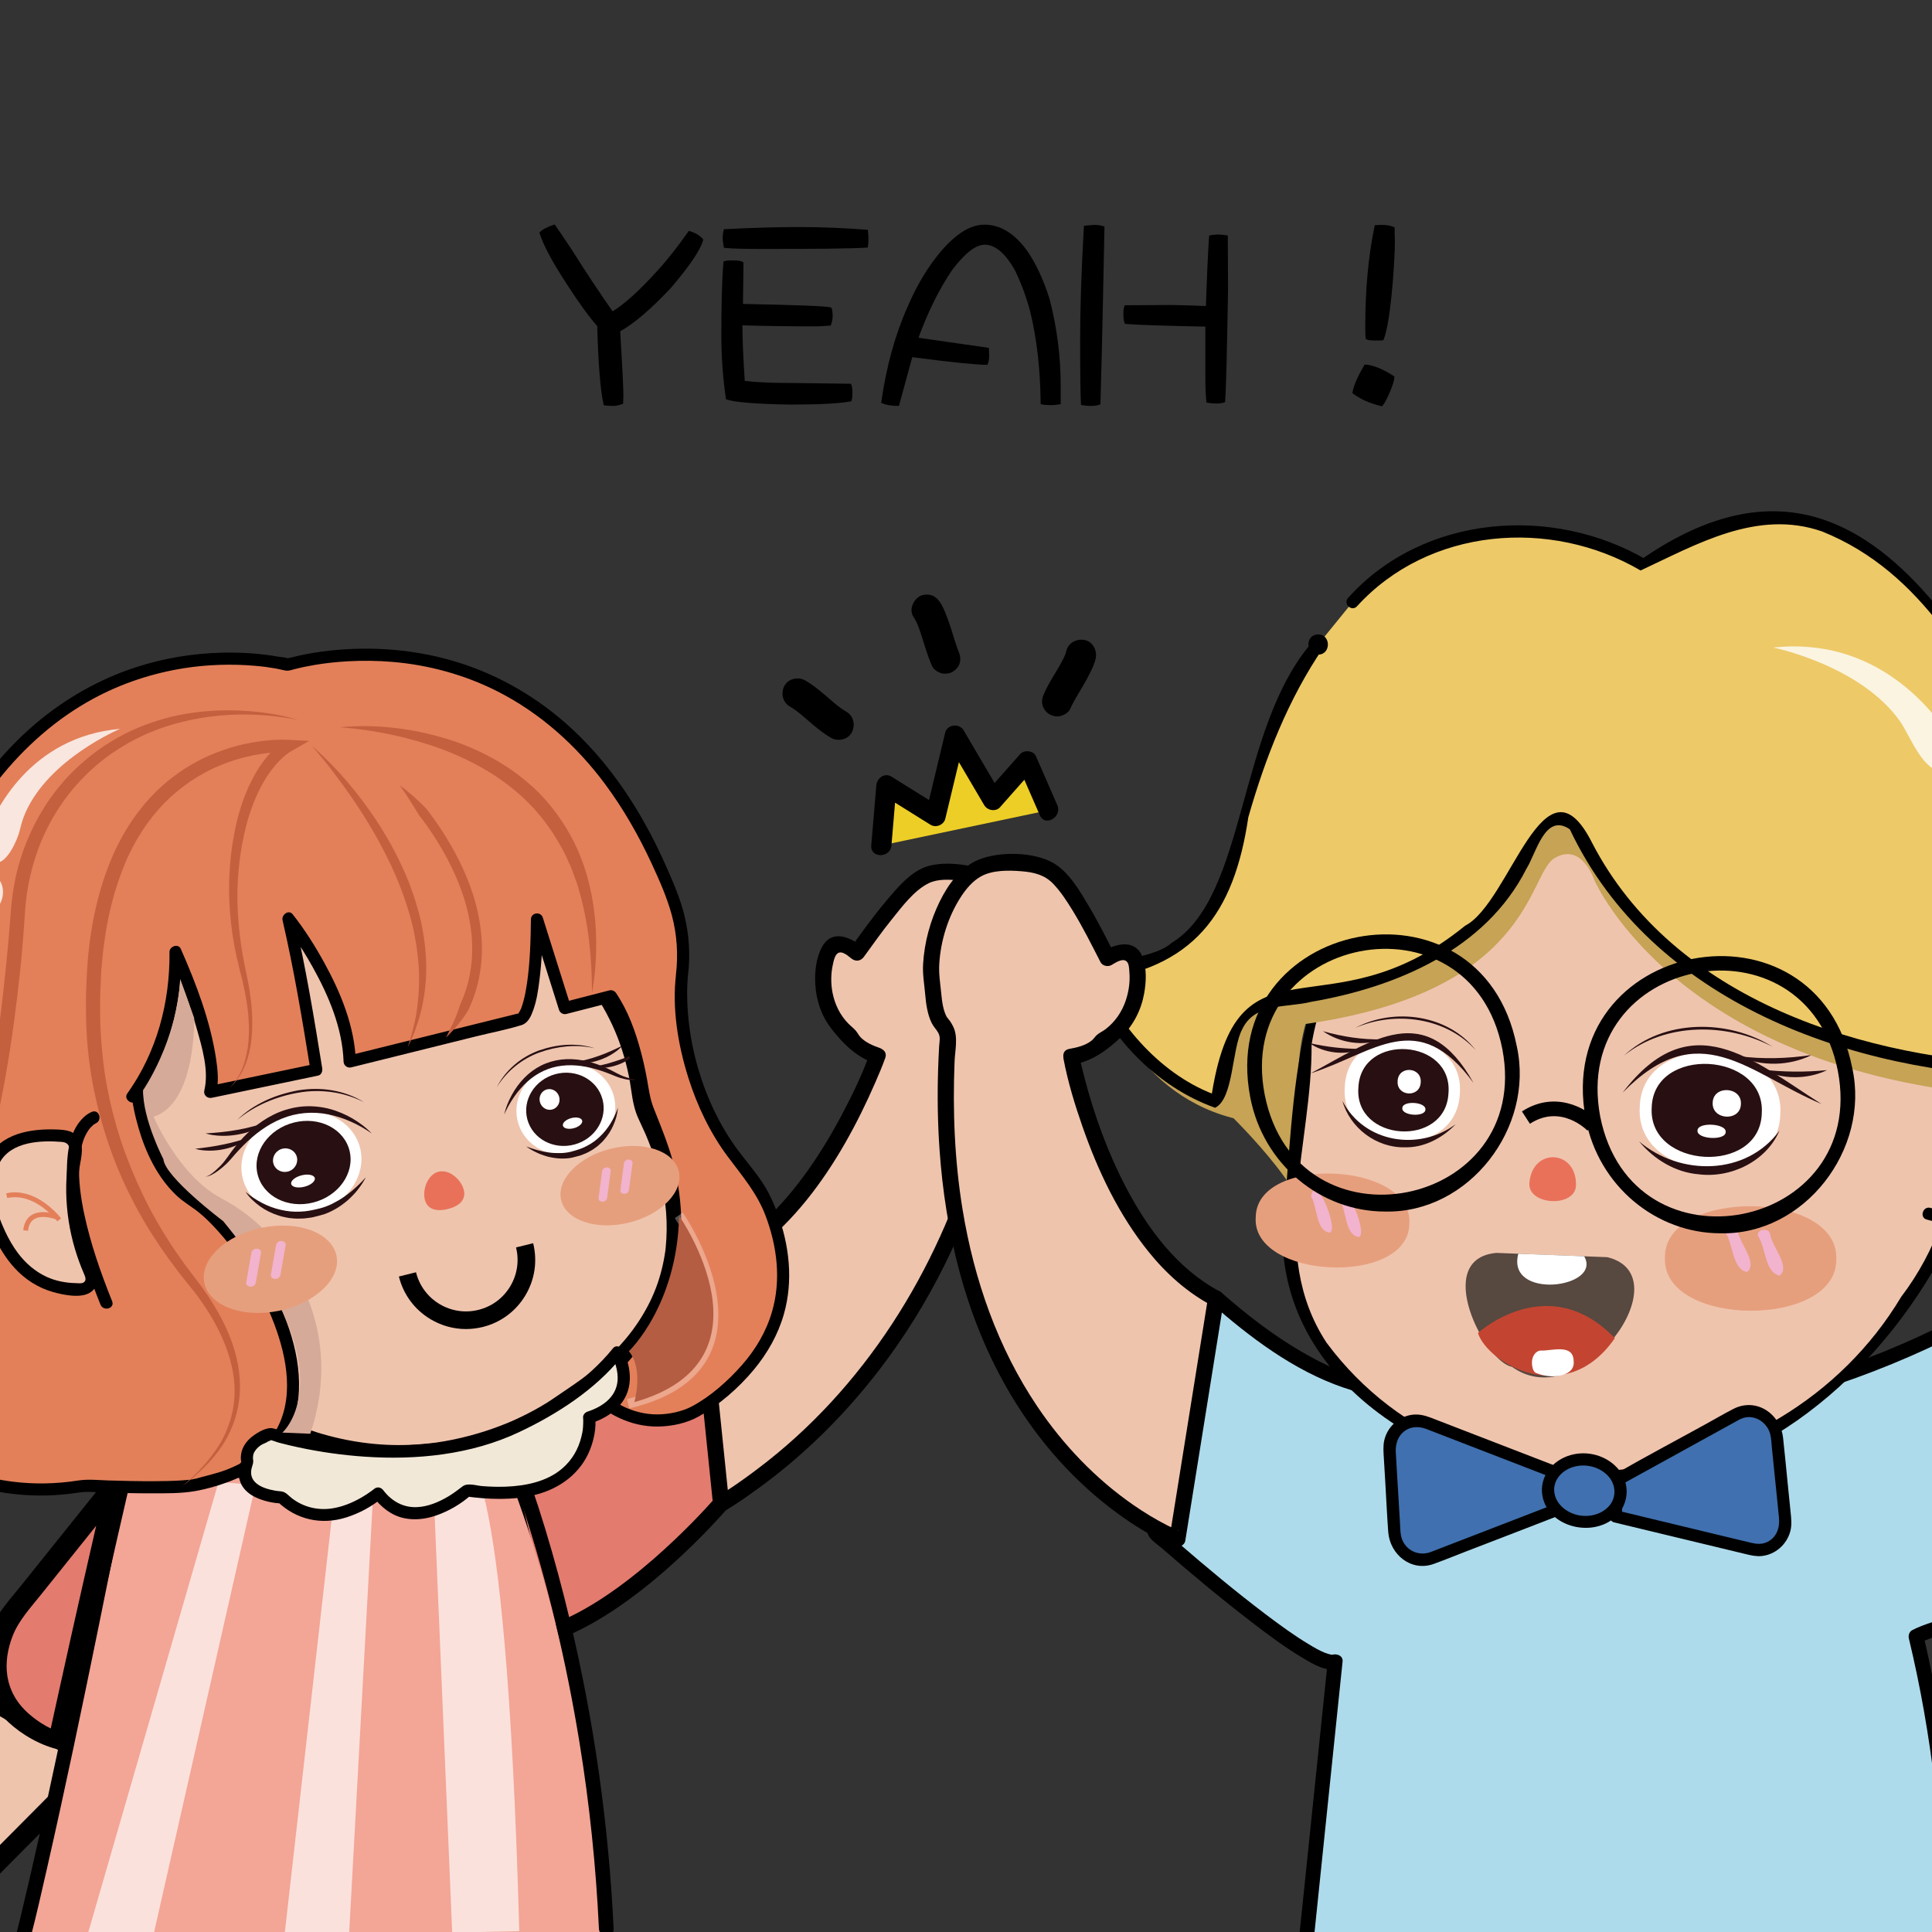 <svg xml:space="preserve" style="enable-background:new 0 0 1024 1024;" viewBox="0 0 1024 1024" y="0px" x="0px" xmlns:xlink="http://www.w3.org/1999/xlink" xmlns="http://www.w3.org/2000/svg" id="图层_1" version="1.1">
<rect x="0" y="0" width="1024" height="1024" fill="#333333" stroke="none"/>
<style type="text/css">
	.st0{fill:#FFFFFF;}
	.st1{fill:#ADABB4;}
	.st2{fill:#C6A355;}
	.st3{fill:#EFC4AD;}
	.st4{fill:#FFFDFE;}
	.st5{fill:#384F8D;}
	.st6{fill:#AEDBEB;}
	.st7{fill:#280F12;}
	.st8{fill:#574840;}
	.st9{fill:#C34531;}
	.st10{fill:#E9715A;}
	.st11{fill:#E69F7D;}
	.st12{fill:#F2B3CE;}
	.st13{fill:#203F7D;}
	.st14{fill:#D2AC9D;}
	.st15{fill:#EDE6E9;}
	.st16{fill:#EDC968;}
	.st17{opacity:0.8;}
	.st18{fill:#E3805A;}
	.st19{fill:#FFFFFF;stroke:#000000;stroke-width:0.5;stroke-miterlimit:10;}
	.st20{fill:#4070AF;}
	.st21{fill:#E37B6F;}
	.st22{fill:#F3A596;}
	.st23{fill:#EEC4AE;}
	.st24{fill:#CAAB9E;}
	.st25{fill:#F2E7D8;}
	.st26{fill:#ACA18C;}
	.st27{clip-path:url(#SVGID_4_);}
	.st28{fill:#F2E8D7;}
	.st29{fill:#C5603F;}
	.st30{fill:#D6AA98;}
	.st31{opacity:0.31;}
	.st32{fill:#B45D42;}
	.st33{stroke:#000000;stroke-width:0.25;stroke-miterlimit:10;}
	.st34{stroke:#000000;stroke-width:0.5;stroke-miterlimit:10;}
	.st35{fill:url(#SVGID_7_);}
	.st36{opacity:0.97;fill:#FFFFFF;}
	.st37{fill:url(#SVGID_8_);}
	.st38{stroke:#000000;stroke-miterlimit:10;}
	.st39{opacity:0.67;}
	.st40{fill:#E9CA48;}
	.st41{opacity:0.67;fill:#FFFFFF;}
	.st42{clip-path:url(#SVGID_12_);}
	.st43{fill:#E3DEDE;}
	.st44{fill:#E4D24C;}
	.st45{fill:#876664;}
	.st46{fill:#A1C045;}
	.st47{fill:#EDCE26;}
	.st48{clip-path:url(#SVGID_20_);}
</style>
<g>
	<path d="M355.23,152.25c-10.47,11.17-19.38,18.82-27.02,23.06c1.13,18.68,1.7,30.14,1.7,34.52
		c0,1.13-0.14,2.41-0.14,3.82c-1.98,0.71-3.54,0.99-4.67,0.99c-2.12,0-3.68-0.14-4.67-0.28c-1.7-7.36-2.83-21.22-3.4-41.74
		c-4.39-4.95-9.76-12.31-16.13-22.21c-7.78-11.89-12.59-20.94-14.43-27.02c1.42-1.42,3.82-2.69,7.36-3.82
		c0.42,0.56,3.39,4.95,9.06,13.44c6.93,11.04,14.15,21.93,21.65,32.68c6.65-3.96,14.72-11.32,24.34-21.93
		c5.66-6.22,11.04-13.16,16.41-20.8c2.97,0.85,5.23,2.12,6.93,4.11C370.79,132.3,365.13,140.65,355.23,152.25z" class="st38"></path>
	<path d="M450.88,212.24c-5.94,1.13-16.55,1.7-31.98,1.7c-18.39-0.28-29.57-1.28-33.67-2.69
		c-1.56-11.04-2.41-21.93-2.41-32.83c0-16.56,0.28-29.71,1.13-39.48c0.56-0.28,2.12-0.42,4.39-0.42c2.83,0,4.53,0.28,5.23,0.85
		l-0.28,22.21c28.44,0.57,44.14,1.13,46.97,1.84c0.28,0.57,0.56,1.98,0.56,4.11c0,1.41-0.28,2.83-0.85,4.53
		c-3.39,0.28-5.94,0.42-7.5,0.42c-13.16,0-26.32-0.14-39.47-0.56c0,7.92,0.42,17.97,1.28,30.42c7.07,0.85,15,1.13,23.77,1.13
		c11.04,0.14,21.93,0.28,32.68,0.43c0.28,0.56,0.57,1.98,0.57,4.24C451.31,209.83,451.17,211.25,450.88,212.24z M459.51,130.74
		c-9.19,0.56-27.45,0.71-54.61,0.71c-10.19,0-17.12-0.14-20.8-0.57c-0.43-2.55-0.57-3.96-0.57-4.24c0-1.7,0.14-3.25,0.57-4.67
		c14-0.71,27.02-1.13,39.19-1.13c13.02,0,25.05,0.57,36.22,1.42c0.14,1.41,0.28,2.83,0.28,4.24
		C459.79,128.48,459.65,129.89,459.51,130.74z" class="st38"></path>
	<path d="M558,214.22c-3.11,0-5.09-0.14-5.94-0.42c-0.14-17.83-1.98-34.1-5.52-48.67c-1.98-7.5-4.67-14.86-8.06-21.93
		c-5.23-9.34-10.75-14.01-16.55-14.01c-4.95,0-10.75,4.53-17.55,13.44c-6.93,10.19-13.01,22.36-18.25,36.79l37.49,5.38
		c0,0.42,0.14,1.7,0.14,3.96c0,1.7-0.28,3.11-0.71,4.11c-4.95,0-18.25-1.28-39.9-4.11l-7.07,25.89c-3.26,0-6.09-0.43-8.49-1.42
		c2.69-18.96,7.36-35.79,14.01-50.65c3.96-9.2,8.63-17.54,14.29-25.04c9.06-11.89,17.68-17.97,25.89-17.97s15.56,4.53,22.07,13.44
		c4.67,6.65,8.63,15.14,11.89,25.33c3.96,15.14,5.94,30.42,5.94,45.7v9.76C559.83,214.07,558.56,214.22,558,214.22z" class="st38"></path>
	<path d="M584.04,161.73c-0.28,14.57-0.71,31.98-1.28,52.21c-1.13,0.56-2.83,0.71-5.09,0.71
		c-0.99,0-2.4-0.14-4.24-0.43c-0.28-4.53-0.43-15.99-0.43-34.66c0-15.28,0.57-35.09,1.98-59.43c2.69-0.28,4.53-0.42,5.38-0.42
		c1.56,0,3.11,0.28,4.53,0.71C584.74,129.18,584.46,143.05,584.04,161.73z M650.39,153.8c-0.57,32.12-0.99,51.78-1.56,59
		c-1.13,0.42-2.55,0.56-4.24,0.56c-1.7,0-3.25-0.14-4.67-0.42c-0.28-2.83-0.56-6.65-0.56-11.74c0-9.48,0-18.96,0-28.58
		c-21.22-0.42-35.51-0.85-42.73-1.41c-0.42-0.71-0.71-2.12-0.71-4.39c0-2.27,0.14-3.82,0.56-4.53c8.49,0,16.7-0.14,24.62-0.14
		c6.37,0.14,12.59,0.28,18.54,0.56c0.56-16.69,1.13-29.28,1.7-37.49c0.42-0.14,1.7-0.28,3.96-0.43c1.13,0,2.83,0.14,4.95,0.43
		C650.25,130.6,650.39,140.22,650.39,153.8z" class="st38"></path>
	<path d="M736.15,207.71c-1.56,3.68-2.83,5.94-3.82,7.08c-5.94-1.42-10.89-3.54-15-6.65
		c0.56-3.54,2.69-8.35,6.22-14.43c4.11,0.28,9.06,2.26,15,6.08C738.55,201.48,737.7,204.03,736.15,207.71z M737.7,149.42
		c-1.27,15.14-2.83,25.33-4.81,30.42c-0.43,0.14-1.56,0.14-3.39,0.14c-2.55,0-4.25-0.14-5.1-0.56c-0.28-1.42-0.28-3.54-0.28-6.37
		c0-19.24,1.56-37.07,4.95-53.2c0.14,0,0.71,0,1.84-0.14c0.99,0,1.7,0,2.12,0c1.98,0,3.96,0.42,5.66,1.13c0,0.28,0,1.13,0,2.83
		c0,1.84,0.14,3.11,0.14,3.68C738.83,133,738.41,140.36,737.7,149.42z" class="st38"></path>
</g>
<g>
	<g>
		<path d="M484.29,327.19c0.98,1.4,1.7,2.97,2.37,4.54c-0.27-0.64-0.54-1.28-0.81-1.92c3.16,7.62,4.82,15.77,8.21,23.3
			c0.78,1.72,3.05,3.21,4.8,3.69c1.92,0.53,4.48,0.29,6.19-0.81c1.71-1.1,3.22-2.75,3.69-4.8c0.51-2.23,0.12-4.11-0.81-6.19
			c-0.1-0.21-0.19-0.43-0.28-0.64c0.27,0.64,0.54,1.28,0.81,1.92c-1.8-4.3-3-8.85-4.44-13.28c-0.75-2.31-1.53-4.62-2.44-6.87
			c-0.97-2.39-1.92-4.91-3.42-7.04c-1.22-1.74-2.69-3.11-4.8-3.69c-1.92-0.53-4.48-0.29-6.19,0.81
			C483.76,318.4,481.71,323.51,484.29,327.19L484.29,327.19z"></path>
	</g>
</g>
<g>
	<g>
		<path d="M565.22,344.88c-0.25,1.12-0.65,2.19-1.08,3.25c0.27-0.64,0.54-1.28,0.81-1.92c-3.17,7.49-8.33,13.95-11.57,21.39
			c-0.89,2.05-1.43,3.93-0.81,6.19c0.51,1.86,1.95,3.88,3.69,4.8c1.86,0.98,4.12,1.48,6.19,0.81c1.85-0.6,3.98-1.82,4.8-3.69
			c1.88-4.31,4.53-8.3,6.87-12.37c1.28-2.22,2.54-4.45,3.66-6.75c1.16-2.37,2.34-4.85,2.93-7.44c0.93-4.09-1.25-8.88-5.61-9.87
			C571.02,338.34,566.22,340.5,565.22,344.88L565.22,344.88z"></path>
	</g>
</g>
<g>
	<g>
		<path d="M418.64,374.48c1.72,0.99,3.33,2.15,4.9,3.36c-0.54-0.42-1.08-0.84-1.62-1.26c6.16,4.78,11.76,10.6,18.56,14.5
			c3.64,2.09,8.95,0.97,10.98-2.88c2.02-3.82,1.01-8.75-2.88-10.98c-1.72-0.99-3.33-2.15-4.9-3.36c0.54,0.42,1.08,0.84,1.62,1.26
			c-6.16-4.78-11.76-10.6-18.56-14.5c-3.64-2.09-8.95-0.97-10.98,2.88C413.74,367.32,414.75,372.25,418.64,374.48L418.64,374.48z"></path>
	</g>
</g>
<g>
	<g>
		<g>
			<polygon points="51.64,933.47 -23.61,1009.22 -9.15,898.15" class="st3"></polygon>
		</g>
		<g>
			<g>
				<path d="M47.86,929.69c-21.98,22.12-43.95,44.24-65.93,66.36c-3.11,3.13-6.22,6.26-9.32,9.39c3.04,1.26,6.09,2.52,9.13,3.78
					c4.21-32.32,8.42-64.65,12.63-96.97c0.61-4.7,1.22-9.4,1.84-14.1c-2.68,1.54-5.37,3.08-8.05,4.62
					c20.26,11.77,40.53,23.55,60.79,35.32c5.97,3.47,11.36-5.78,5.4-9.24c-20.26-11.77-40.53-23.55-60.79-35.32
					c-3.86-2.24-7.55,0.75-8.05,4.62c-4.21,32.32-8.42,64.65-12.63,96.97c-0.61,4.7-1.22,9.4-1.84,14.1
					c-0.62,4.8,6.15,6.79,9.13,3.78c21.98-22.12,43.95-44.24,65.93-66.36c3.11-3.13,6.22-6.26,9.32-9.39
					C60.29,932.37,52.72,924.79,47.86,929.69z"></path>
			</g>
		</g>
	</g>
	<g>
		<g>
			<path d="M465.11,559.56c-7-2.27-12.44-5.77-15.09-10.94c-18.47-14.56-14.42-39.66-9.7-46.06
				c3.52-4.77,9.51-1.32,13.91,2.38c6.44-8.84,27.4-39.49,39.62-41.97c9.95-2.02,20.47-0.26,29.97,2.89
				c19.83,6.58,27.77,49.01,19.07,70.62c-0.39,0.97-0.35,2.07-0.58,3.1c-6.35,17.63-5.11,9.08-10.8,18.48
				c-29.52,185.11-161.33,245.35-161.33,245.35l-0.57-128.95C431.8,653.46,465.11,559.56,465.11,559.56z" class="st3"></path>
		</g>
		<g>
			<g>
				<path d="M466.25,555.43c-3.58-1.23-7.28-2.8-10-5.53c-1.05-1.05-1.63-2.34-2.53-3.45c-1.22-1.49-2.79-2.6-4.14-3.98
					c-4.34-4.44-7.07-10.09-8.29-16.15c-0.96-4.81-0.96-9.98,0.08-14.77c0.36-1.65,0.75-3.81,1.69-5.26
					c2.17-3.36,5.75-0.24,8.13,1.68c2.29,1.85,4.98,1.53,6.72-0.87c4.87-6.7,9.64-13.47,14.85-19.92
					c5.37-6.64,11.69-15.26,19.56-19.1c4.85-2.37,11.45-1.95,16.67-1.32c5.78,0.71,12.94,1.87,17.76,5.44
					c7.15,5.3,10.71,14.91,12.84,23.2c2.49,9.69,3.36,20.18,1.79,30.09c-0.69,4.38-2.05,8.72-3.23,12.96
					c-0.92,3.31-2.86,8.52-4.68,10.57c-1.25,1.41-2.65,2.5-3.8,4.05c-3.35,4.56-3.38,10.42-4.41,15.86
					c-2.35,12.45-5.26,24.79-8.76,36.96c-19.44,67.54-58.6,130.29-115.17,172.81c-10.39,7.81-21.47,15.57-33.34,21.02
					c2.15,1.23,4.29,2.46,6.44,3.7c-0.17-37.61-0.33-75.23-0.5-112.84c-0.02-5.37-0.05-10.74-0.07-16.11
					c-1.05,1.38-2.1,2.75-3.14,4.13c45.53-15.76,74.9-62.77,93.21-104.86c1.87-4.29,3.72-8.62,5.29-13.03
					c1.85-5.2-6.42-7.44-8.26-2.28c-3.83,10.79-8.89,21.25-14.21,31.37c-11.13,21.16-24.68,41.52-42.23,57.91
					c-10.46,9.76-22.49,17.94-36.07,22.64c-1.79,0.62-3.15,2.16-3.14,4.13c0.17,37.61,0.33,75.23,0.5,112.84
					c0.02,5.37,0.05,10.74,0.07,16.11c0.02,3.48,3.57,5.01,6.44,3.7c10.62-4.87,20.57-11.68,29.98-18.53
					c24.19-17.61,45.54-38.86,63.76-62.57c26.62-34.63,46.02-74.45,58.27-116.32c3.7-12.66,6.75-25.52,9.2-38.48
					c0.91-4.82,0.74-10.88,4.27-14.58c1.56-1.64,3.04-2.92,4.16-4.96c4.64-8.42,7.33-19.15,8.31-28.69
					c1.07-10.34-0.02-21.11-2.77-31.12c-2.69-9.78-7.3-20.2-15.65-26.45c-5.13-3.85-11.74-5.41-17.95-6.5
					c-7.02-1.23-14.96-1.88-21.91,0.11c-9.33,2.67-16.75,11.9-22.73,19.02c-6.67,7.93-12.66,16.37-18.74,24.75
					c2.24-0.29,4.48-0.58,6.72-0.87c-6.51-5.25-16.19-9.55-21.43-0.24c-3.23,5.74-4.05,13.19-3.71,19.65
					c0.44,8.61,3.2,17.02,8.52,23.85c6.43,8.24,13.29,15.06,23.34,18.51C469.19,565.48,471.43,557.21,466.25,555.43z"></path>
			</g>
		</g>
	</g>
	<g>
		<path d="M382.17,796.85c0,0-47.81,55.95-92.91,69.74l-25.01-103.82l105.36-88.31L382.17,796.85z" class="st21"></path>
		<path d="M286.17,872.01l-26.7-110.81L373.04,666l13.58,132.24l-1.19,1.39c-1.99,2.32-49.14,57.06-94.91,71.06L286.17,872.01z
			 M269.03,764.35l23.3,96.7c38.24-13.96,78.05-57.36,85.39-65.62l-11.55-112.5L269.03,764.35z"></path>
	</g>
	<g>
		<g>
			<path d="M12.31,1042.25c0,0,18.58-71.08,60.54-288.2c0,0,63.85,69.81,189.91,10.98c0,0,51.03,111.27,58.58,273.09" class="st22"></path>
		</g>
		<g>
			<path d="M16.07,1027.47c3.19-12.2,5.95-24.52,8.75-36.81c9.75-42.78,18.73-85.74,27.49-128.73
				c8.33-40.84,16.39-81.73,24.3-122.65c-2.17,0.57-4.34,1.15-6.51,1.72c8.21,8.95,19.61,15.75,30.41,20.97
				c27.5,13.3,58.65,17.05,88.81,13.32c26.27-3.25,51.46-11.6,75.41-22.71c-1.78-0.47-3.55-0.93-5.33-1.4
				c0.48,1.04,0.93,2.09,1.38,3.14c0.21,0.5,0.73,1.72,0.4,0.94c0.3,0.71,0.6,1.43,0.89,2.14c0.74,1.79,1.46,3.58,2.17,5.38
				c4.56,11.52,8.7,23.21,12.56,34.98c13.46,41.11,23.45,83.38,30.39,126.07c5.3,32.6,8.7,65.49,10.26,98.48
				c0.24,4.99,8.03,5.02,7.79,0c-2.62-55.11-10.35-110.01-23.2-163.66c-7.72-32.25-17.16-64.21-29.19-95.13
				c-2.12-5.46-4.28-10.93-6.72-16.26c-0.93-2.04-3.58-2.21-5.33-1.4c-36.12,16.76-76.92,27.48-116.9,21.38
				c-21.51-3.28-42.43-11.23-59.87-24.37c-1.43-1.08-4.18-3.33-6.11-5.12c-0.79-0.73-1.58-1.47-2.3-2.26
				c-1.89-2.06-5.96-1.14-6.51,1.72c-12.38,64.01-25.08,127.96-38.69,191.72c-6.09,28.53-12.29,57.05-19.12,85.41
				c-0.89,3.69-1.78,7.39-2.74,11.06C7.29,1030.26,14.8,1032.33,16.07,1027.47L16.07,1027.47z"></path>
		</g>
	</g>
	<g>
		<g>
			<path d="M62.74,785.05l-15.78,68.75l-15.21,69.13c0,0-53.63-15.59-27.5-64.9L62.74,785.05z" class="st21"></path>
		</g>
		<g>
			<path d="M56.64,783.92c-8.38,36.53-16.73,73.05-24.77,109.61c-2.07,9.42-4.15,18.85-6.22,28.27c3.1-0.85,6.2-1.71,9.29-2.56
				c-7.9-2.32-14.28-6.19-19.56-10.8C1.83,896.61,1.3,881.06,6.7,867.09c3.13-8.09,9.36-14.82,15.23-22.15
				c9.2-11.48,18.41-22.97,27.61-34.45c6.22-7.76,12.43-15.51,18.65-23.27c3.88-4.84-7.04-9.17-10.93-4.32
				c-15.17,18.93-30.34,37.85-45.51,56.78C5.5,847.5-1.44,854.92-4.99,863.54c-6.37,15.49-6.4,32.86,6.89,46.75
				c6.33,6.62,15.78,13.15,26.65,16.35c3.27,0.96,8.63,0.47,9.29-2.56c8.03-36.48,16.09-72.95,24.45-109.4
				c2.18-9.5,4.36-18.99,6.54-28.49C70.07,780.8,57.88,778.48,56.64,783.92z"></path>
		</g>
	</g>
	<g class="st39">
		<path d="M245.72,772.16c0,0,22.21-14.44,29.51,251.4l-35.56,0.72l-10.25-243.66L245.72,772.16z" class="st0"></path>
	</g>
	<g class="st39">
		<polyline points="150.71,1026.44 178.03,785.38 198.18,784.6 184.96,1026.43" class="st0"></polyline>
	</g>
	<g class="st39">
		<polyline points="46.39,1025.5 115.86,785.4 135.4,787.17 81.39,1025.3" class="st0"></polyline>
	</g>
	<g>
		<g>
			<g>
				<g>
					<path d="M267.59,478.41c37.72,16.55,64.31,51.04,72.18,91.48c1.33,6.83,1.32,13.22,3.14,17.48
						c6.04,14.1,53.9,98.65-44.7,158.25c0,0-110.8,83.66-226.26-44.89c0,0-0.27-0.37-0.77-1.08
						c-37.21-52.58-38.79-123.14-2.34-176.25c27.02-39.37,72.77-72.82,149.24-59.27C218.08,464.14,240.84,466.67,267.59,478.41z" class="st3"></path>
				</g>
			</g>
			<g>
				<g>
					<g>
						<path d="M270.79,472.83c38.35,17.01,66.43,52.92,74.88,93.89c1.17,5.68,1.15,11.74,2.85,17.3c0.12,0.38,0.33,1.35,0.57,1.59
							c0.14,0.13-0.82-1.79-0.47-1.1c0.11,0.21,0.19,0.43,0.29,0.64c0.23,0.5,0.46,1,0.69,1.5c1.56,3.36,3.11,6.73,4.57,10.14
							c3.89,9.08,7.09,18.45,9.17,28.12c6.14,28.62,2.1,58.44-14.44,83c-13.85,20.56-34,35.75-55.13,48.23
							c-17.73,10.47-37.75,17.58-58.09,20.68c-33.37,5.07-66.88-0.61-97.13-15.51c-20.4-10.05-38.86-23.94-55.27-39.61
							c-4.88-4.66-9.59-9.51-14.14-14.49c-3.57-3.91-6.44-8.4-9.2-12.9c-5.87-9.58-10.72-19.81-14.52-30.39
							c-15.07-41.86-11.98-89.37,8.79-128.75c16.58-31.43,43.56-57.72,76.78-70.85c18.61-7.36,38.92-10.21,58.87-9.61
							c5.67,0.17,11.34,0.63,16.97,1.31c3.17,0.39,6.34,0.81,9.5,1.32c0.1,0.02,3.26,0.63,1.75,0.37c0.69,0.12,1.39,0.17,2.08,0.26
							c5.77,0.77,11.49,1.96,17.14,3.37C248.8,464.2,259.95,468.12,270.79,472.83c3.19,1.39,3.97,6.01,2.37,8.78
							c-1.89,3.29-5.58,3.76-8.78,2.37c-10.2-4.43-20.83-7.91-31.64-10.52c-3.49-0.84-7-1.59-10.53-2.22
							c-1.16-0.21-2.33-0.4-3.5-0.58c-1.14-0.17-2.72-0.38-0.36-0.07c-10-1.33-19.81-2.84-29.92-3.06
							c-9.76-0.21-19.58,0.36-29.19,2.12c-32.81,6.01-60.29,24.4-80.35,50.7c-23.96,31.43-34.86,73.15-28.19,112.91
							c3.5,20.83,11.22,40.71,22.79,58.38c6.11,9.33,14.91,17.42,23.52,25.27c8.21,7.48,16.89,14.43,26.13,20.6
							c28.15,18.8,60.45,29.63,93.89,28.3c3.46-0.14,6.91-0.4,10.35-0.77c1.25-0.14,3.66-0.44,4.12-0.5
							c0.53-0.07,2.97-0.46,4.28-0.69c5.92-1.04,11.77-2.43,17.54-4.13c5.07-1.5,10.07-3.25,14.97-5.24c0.57-0.23,1.14-0.47,1.7-0.7
							c0.6-0.25,1.52-0.65,0.33-0.13c1.06-0.46,2.11-0.93,3.16-1.41c1.92-0.88,3.83-1.8,5.72-2.76c4.87-2.48,9.65-5.18,14.16-8.28
							c10.2-7,20.41-13.46,29.38-22.09c6.07-5.84,11.55-12.19,16.1-19.23c4.2-6.5,7.49-13.12,9.78-19.88
							c1.1-3.26,2.03-6.58,2.76-9.95c0.35-1.58,0.65-3.16,0.91-4.75c0.14-0.84,0.26-1.68,0.38-2.52c0.03-0.19,0.16-1.27,0.02-0.16
							c0.05-0.41,0.1-0.83,0.14-1.25c0.61-6.31,0.71-12.63,0.21-18.95c-0.11-1.43-0.25-2.86-0.42-4.29
							c-0.09-0.75-0.18-1.5-0.28-2.24c0.2,1.44-0.15-0.96-0.21-1.33c-0.45-2.75-0.99-5.49-1.62-8.2c-1.16-5.02-2.62-9.98-4.32-14.84
							c-0.73-2.1-1.51-4.18-2.33-6.25c-0.39-0.98-0.78-1.95-1.19-2.92c-0.17-0.4-0.34-0.8-0.51-1.21c-0.54-1.29,0.55,1.24-0.12-0.28
							c-1.21-2.72-2.47-5.43-3.72-8.13c-3.27-7.07-3.42-14.49-4.93-22.03c-1.9-9.48-4.84-18.85-8.94-27.62
							c-8.15-17.44-20.23-32.85-35.48-44.65c-7.53-5.83-15.9-10.6-24.59-14.45c-3.18-1.41-3.98-6-2.37-8.78
							C263.89,471.94,267.61,471.42,270.79,472.83z"></path>
					</g>
				</g>
			</g>
		</g>
		<g>
			<g>
				<g>
					<g>
						
							<ellipse ry="27.45" rx="32.12" cy="616.54" cx="159.44" class="st0" transform="matrix(0.962 -0.274 0.274 0.962 -162.554 67.119)"></ellipse>
					</g>
				</g>
			</g>
			<g>
				<g>
					<g>
						<path d="M185.29,610.03c2.81,11.71-5.84,23.95-19.31,27.34c-13.47,3.39-26.67-3.35-29.48-15.07
							c-2.81-11.71,5.84-23.95,19.31-27.34S182.48,598.32,185.29,610.03z" class="st7"></path>
					</g>
				</g>
			</g>
			<g>
				<g>
					<g>
						<path d="M197,600.75c-2.91-3.11-6.4-5.68-10.12-7.9c-3.75-2.18-7.81-3.94-12.11-5.07
							c-4.29-1.17-8.83-1.62-13.37-1.39c-4.54,0.28-9.05,1.32-13.28,3c-8.48,3.44-15.67,9.26-21.4,15.93
							c-1.45,1.66-2.83,3.38-4.11,5.15c-1.29,1.8-2.47,3.53-3.8,5.19c-1.31,1.65-2.85,3.16-4.44,4.6c-0.8,0.72-1.64,1.39-2.51,2.02
							c-0.88,0.59-1.81,1.24-2.91,1.27c1.1,0.13,2.19-0.39,3.17-0.85c1-0.5,1.93-1.1,2.84-1.72c1.82-1.25,3.52-2.67,5.13-4.22
							c1.62-1.54,3-3.29,4.4-4.87c1.43-1.59,2.87-3.18,4.38-4.68c6-6.02,12.85-11.28,20.63-14.35c7.73-3.17,16.31-3.85,24.5-2.21
							c4.09,0.82,8.11,2.12,11.95,3.85C189.81,596.2,193.52,598.29,197,600.75z" class="st7"></path>
					</g>
				</g>
			</g>
			<g>
				<g>
					<g>
						<path d="M130.13,631.71c2.01,2.97,4.68,5.5,7.65,7.64c2.97,2.16,6.37,3.81,9.96,4.94l1.35,0.42
							c0.46,0.12,0.93,0.2,1.39,0.31c0.93,0.18,1.85,0.43,2.8,0.55c1.9,0.22,3.81,0.41,5.72,0.3c1.92,0.04,3.83-0.24,5.73-0.52
							c0.96-0.09,1.87-0.4,2.8-0.62l2.78-0.72l-0.18,0.04c1.51-0.36,2.72-0.82,3.99-1.38c1.24-0.56,2.46-1.15,3.62-1.83
							c2.36-1.31,4.5-2.93,6.53-4.64c0.97-0.9,1.96-1.78,2.85-2.76c0.45-0.48,0.91-0.95,1.34-1.44l1.23-1.53
							c0.85-0.99,1.54-2.1,2.28-3.16c0.71-1.08,1.32-2.23,1.96-3.33l-2.66,2.8c-0.95,0.87-1.78,1.83-2.76,2.65
							c-1.86,1.72-3.85,3.28-5.89,4.74c-2.05,1.45-4.22,2.68-6.42,3.8c-1.1,0.56-2.24,1.04-3.38,1.47c-1.12,0.4-2.36,0.82-3.36,1.05
							l-0.18,0.04c-3.4,0.85-6.83,1.59-10.3,1.66c-3.46,0.17-6.93-0.18-10.29-0.99c-3.38-0.76-6.66-1.99-9.77-3.61
							C135.83,635.99,132.87,634.03,130.13,631.71z" class="st7"></path>
					</g>
				</g>
			</g>
			<g>
				<g>
					<g>
						<path d="M108.94,600.74c2.71,0.85,5.58,1.18,8.44,1.26c2.87,0.1,5.75-0.17,8.6-0.65
							c1.42-0.24,2.83-0.61,4.23-0.95c1.37-0.47,2.78-0.82,4.1-1.43c2.7-1.04,5.22-2.52,7.5-4.25c-2.78,0.81-5.4,1.74-8.11,2.4
							c-2.69,0.71-5.38,1.32-8.11,1.77c-2.72,0.51-5.46,0.86-8.23,1.16C114.58,600.35,111.8,600.56,108.94,600.74z" class="st7"></path>
					</g>
				</g>
			</g>
			<g>
				<g>
					<g>
						<path d="M103.44,608.88c2.43,0.74,4.98,0.98,7.53,0.99c2.55,0.01,5.11-0.24,7.63-0.77
							c2.52-0.5,4.99-1.27,7.34-2.32c2.37-0.99,4.58-2.35,6.57-3.94c-2.49,0.68-4.82,1.49-7.21,2.1c-2.37,0.67-4.76,1.21-7.16,1.7
							C113.33,607.68,108.49,608.29,103.44,608.88z" class="st7"></path>
					</g>
				</g>
			</g>
			<g>
				<g>
					<g>
						
							<ellipse ry="6.22" rx="6.46" cy="614.83" cx="151.29" class="st0" transform="matrix(0.922 -0.387 0.387 0.922 -226.317 106.581)"></ellipse>
					</g>
				</g>
			</g>
			<g>
				<g>
					<g>
						<path d="M166.85,624.4c0.4,1.67-2.07,3.73-5.53,4.6c-3.45,0.87-6.58,0.22-6.98-1.46c-0.4-1.67,2.07-3.73,5.53-4.6
							C163.32,622.08,166.45,622.73,166.85,624.4z" class="st0"></path>
					</g>
				</g>
			</g>
			<g>
				<g>
					<g>
						<path d="M193.04,584.27c-5.01-3.19-10.77-5.26-16.72-6.33c-5.97-1.07-12.16-1.01-18.21-0.05
							c-6.01,1.12-11.93,2.86-17.47,5.47c-2.76,1.32-5.43,2.82-7.96,4.52c-2.5,1.74-4.89,3.64-7.04,5.77
							c4.66-3.87,9.86-7.03,15.39-9.42c5.52-2.39,11.34-4.11,17.26-5.11c5.9-1.04,11.95-1.08,17.84-0.24
							c2.95,0.42,5.86,1.09,8.68,1.99C187.65,581.77,190.42,582.88,193.04,584.27z" class="st7"></path>
					</g>
				</g>
			</g>
		</g>
		<g>
			<g>
				<g>
					<g>
						
							<ellipse ry="24.32" rx="26.31" cy="587.64" cx="299.75" class="st0" transform="matrix(0.966 -0.26 0.26 0.966 -142.428 98.099)"></ellipse>
					</g>
				</g>
			</g>
			<g>
				<g>
					<g>
						
							<ellipse ry="19.31" rx="20.61" cy="587.78" cx="299.25" class="st7" transform="matrix(0.966 -0.26 0.26 0.966 -142.48 97.974)"></ellipse>
					</g>
				</g>
			</g>
			<g>
				<g>
					<g>
						<path d="M267.22,590.76c1.47-3.37,3.27-6.53,5.32-9.47c2.04-2.94,4.37-5.63,6.95-7.97
							c5.17-4.68,11.57-7.72,18.37-8.46c6.8-0.84,13.83,0.41,20.56,2.61c1.69,0.55,3.36,1.18,5.03,1.83
							c1.65,0.65,3.35,1.44,5.13,1.97c1.78,0.54,3.57,0.94,5.38,1.15c0.9,0.11,1.81,0.19,2.73,0.16c0.89-0.05,1.87-0.09,2.61-0.65
							c-0.8,0.43-1.73,0.31-2.6,0.22c-0.88-0.12-1.75-0.3-2.61-0.53c-1.72-0.47-3.43-1-5.04-1.74c-1.62-0.74-3.17-1.6-4.82-2.46
							c-1.64-0.85-3.32-1.61-5.03-2.31c-6.8-2.82-14.3-4.37-21.75-3.52c-3.7,0.45-7.34,1.52-10.69,3.18
							c-3.33,1.7-6.38,3.94-8.96,6.64c-2.61,2.67-4.78,5.73-6.57,8.99C269.47,583.67,268.03,587.13,267.22,590.76z" class="st7"></path>
					</g>
				</g>
			</g>
			<g>
				<g>
					<g>
						<path d="M327.52,587.1c-1.01,2.94-2.32,5.7-3.88,8.26c-1.56,2.55-3.4,4.88-5.5,6.88
							c-2.06,2.03-4.4,3.74-6.93,5.05c-2.5,1.39-5.25,2.24-8.02,2.99l-0.14,0.04c-0.8,0.24-1.86,0.43-2.82,0.58
							c-0.99,0.14-2,0.24-3.01,0.26c-2.03,0.04-4.08-0.01-6.13-0.29c-2.05-0.29-4.1-0.68-6.13-1.24c-1.03-0.23-2.02-0.63-3.05-0.92
							l-3.04-1.08c0.91,0.6,1.8,1.24,2.75,1.78c0.96,0.52,1.9,1.09,2.91,1.51l1.5,0.68c0.51,0.2,1.03,0.38,1.54,0.57
							c1.03,0.4,2.09,0.67,3.15,0.97c2.14,0.48,4.33,0.86,6.55,0.9c1.11,0.05,2.22,0,3.33-0.08c1.14-0.1,2.18-0.24,3.41-0.58
							l-0.14,0.04l2.27-0.6c0.75-0.22,1.53-0.36,2.25-0.68c1.47-0.58,2.94-1.15,4.29-1.98c1.41-0.72,2.7-1.66,3.96-2.62
							c0.63-0.48,1.18-1.06,1.77-1.59c0.29-0.27,0.59-0.53,0.87-0.82l0.79-0.89c2.1-2.38,3.85-5.08,5.09-8
							C326.43,593.34,327.3,590.25,327.52,587.1z" class="st7"></path>
					</g>
				</g>
			</g>
			<g>
				<g>
					<g>
						<path d="M330.01,554.15c-2.11,1.05-4.18,2.03-6.28,2.96c-2.09,0.92-4.2,1.78-6.34,2.52
							c-2.13,0.79-4.3,1.43-6.51,2c-2.2,0.61-4.45,0.98-6.76,1.5c2.33,0.4,4.73,0.5,7.08,0.19c1.19-0.07,2.33-0.38,3.51-0.59
							c1.14-0.31,2.29-0.61,3.4-1.02c2.22-0.81,4.39-1.8,6.39-3.07C326.51,557.39,328.42,555.94,330.01,554.15z" class="st7"></path>
					</g>
				</g>
			</g>
			<g>
				<g>
					<g>
						<path d="M337.25,558.2c-3.84,1.64-7.54,3.17-11.38,4.37c-1.91,0.61-3.83,1.18-5.8,1.65
							c-1.96,0.52-3.95,0.86-6,1.36c2.07,0.41,4.2,0.55,6.29,0.34c2.1-0.16,4.18-0.59,6.18-1.24c2.01-0.63,3.94-1.51,5.75-2.57
							C334.1,561.04,335.82,559.79,337.25,558.2z" class="st7"></path>
					</g>
				</g>
			</g>
			<g>
				<g>
					<g>
						<path d="M286.17,584.11c0.79,2.94,3.72,4.71,6.54,3.95c2.82-0.76,4.46-3.76,3.67-6.7s-3.72-4.71-6.54-3.95
							C287.02,578.16,285.38,581.16,286.17,584.11z" class="st0"></path>
					</g>
				</g>
			</g>
			<g>
				<g>
					<g>
						<path d="M298.36,596.67c0.4,1.47,3,2.05,5.82,1.29c2.82-0.76,4.78-2.57,4.38-4.04c-0.4-1.47-3-2.05-5.82-1.29
							C299.93,593.39,297.96,595.2,298.36,596.67z" class="st0"></path>
					</g>
				</g>
			</g>
			<g>
				<g>
					<g>
						<path d="M263.32,576.26c1.3-2.17,2.83-4.19,4.49-6.06c1.65-1.88,3.45-3.61,5.38-5.16
							c3.86-3.11,8.18-5.59,12.82-7.23c4.62-1.68,9.47-2.76,14.39-3.19c4.91-0.43,9.91-0.13,14.81,0.95
							c-2.4-0.77-4.87-1.26-7.37-1.57c-2.5-0.28-5.01-0.34-7.52-0.22c-5.02,0.27-9.94,1.37-14.68,2.99
							c-4.7,1.76-9.14,4.29-12.96,7.61C268.86,567.69,265.59,571.7,263.32,576.26z" class="st7"></path>
					</g>
				</g>
			</g>
		</g>
		<g>
			<g>
				<g>
					<path d="M225.17,635.81c1.36,5.46,6.5,6.42,12.21,5c5.7-1.42,9.81-4.67,8.45-10.13
						c-1.36-5.46-7.66-11.07-13.36-9.66C226.76,622.44,223.81,630.34,225.17,635.81z" class="st10"></path>
				</g>
			</g>
		</g>
		<g>
			<g>
				<path d="M50.95,603.45c0,0-58.91-24-56.99,17.07c1.92,41.06,0.76,68.48,62.33,62.76
					C56.3,683.29,35,632.11,50.95,603.45z" class="st3"></path>
			</g>
		</g>
		<g>
			<g>
				<g>
					<path d="M361.45,516.76c1.66-13.68,0.04-27.6-4.84-40.49c-63.77-168.5-204.15-123.92-204.15-123.92
						S-0.3,311.45-52.97,519.46c-6.37,25.17-22.12,58.8-28.24,91.25c0,0-37.47,144.52,70.22,174.35
						c18.15,5.03,37.11,5.65,55.49,2.35c55.49,2.35,60.24-0.74,60.24-0.74c99.11-20,26.65-132.02-1.1-149.21
						c-27.75-17.19-30.97-59.82-30.97-59.82c-0.37,1.07-1.25,2.28-2.47,3.58c11.67-16.27,23.31-41.4,22.8-76.66
						c0,0,23.68,53.49,18.43,74.23l56.27-11.75c0,0-8.43-52.38-14.9-80.14c0,0,31.56,39.78,32.54,75.77l90.53-22.48
						c0,0,8.15-1.12,8.69-52.88l14.82,47.04l24.36-6.27c10.65,15.52,15.31,39.45,16.98,50.53c0.6,3.97,1.72,7.84,3.37,11.5
						c43.91,97.11-31.75,146.08-31.75,146.08c27.67,28.78,56.61,11.67,56.61,11.67c57.57-36.43,49.82-82.73,37.14-110.91
						c-5.25-11.68-14.8-20.57-21.72-31.35C355.72,560.96,361.45,516.76,361.45,516.76L361.45,516.76z M34.75,602.17L34.75,602.17
						c3.65,0.72,6,4.25,5.34,7.91c-4.57,25.36-0.02,47.34,8.02,65.35c1.61,3.59-0.95,7.71-4.88,7.84
						c-15.82,0.54-35.61-5.17-47.12-38.48c-0.67-1.93-0.51-4.07-0.89-6.08C-6.67,628.7-12,598.05,34.75,602.17z" class="st18"></path>
				</g>
			</g>
			<g>
				<g>
					<g>
						<path d="M364.56,517.59c0.23-1.83,0.02-0.06-0.02,0.35c-0.08,1.03-0.16,2.05-0.21,3.08c-0.18,3.48-0.17,6.97-0.04,10.46
							c0.45,11.87,2.45,23.65,5.79,35.05c4.55,15.52,11.63,30.55,21.35,43.52c4.56,6.08,9.6,11.81,13.65,18.26
							c2.84,4.52,4.98,9.41,6.86,14.39c6.46,17.13,8.6,36.15,3.5,53.93c-3.11,10.83-8.73,20.71-15.91,29.35
							c-7.98,9.61-18.26,18.59-29.16,24.75c-6.35,3.59-14.14,5.23-21.36,5.36c-15.09,0.27-28.56-7.05-38.92-17.64
							c-1.49-1.52-1.14-3.92,0.61-5.06c1.03-0.67,2.01-1.41,2.98-2.15c0.71-0.54,0.03,0,0.94-0.74c0.62-0.51,1.24-1.01,1.86-1.53
							c1.45-1.23,2.86-2.49,4.24-3.8c7.92-7.47,14.76-16.05,20.18-25.49c7.48-13.02,12.13-27.62,13.32-42.6
							c1.64-20.63-2.85-41.11-10.65-60.14c-2.55-6.21-5.06-11.91-6.13-18.6c-0.76-4.75-1.67-9.48-2.77-14.16
							c-2.84-12.04-6.75-24.16-13.71-34.49c1.21,0.48,2.43,0.97,3.64,1.45c-8.12,2.09-16.24,4.18-24.36,6.27
							c-1.72,0.44-3.44-0.52-3.97-2.22c-4.94-15.68-9.88-31.36-14.82-47.04c2.1-0.3,4.21-0.6,6.31-0.9
							c-0.13,10.8-0.51,21.64-1.86,32.36c-0.67,5.33-1.46,10.79-3.31,15.86c-1.15,3.15-2.69,6.76-6.14,7.84
							c-7.9,2.46-16.2,4.02-24.22,6.01c-13.57,3.37-27.13,6.74-40.7,10.11c-8.45,2.1-16.89,4.19-25.34,6.29
							c-2.06,0.51-4.02-0.94-4.09-3.07c-0.61-17.74-7.86-34.82-16.39-50.12c-3.28-5.88-6.85-11.6-10.68-17.14
							c-1.13-1.63-2.28-3.24-3.46-4.83c-0.3-0.4-2.04-2.65-1.05-1.4c1.78-1.06,3.57-2.11,5.35-3.17
							c6.14,26.45,10.59,53.35,14.9,80.14c0.26,1.62-0.36,3.59-2.22,3.97c-16.39,3.42-32.78,6.84-49.17,10.27
							c-2.37,0.49-4.73,0.99-7.1,1.48c-2.4,0.5-4.58-1.43-3.98-3.93c2.52-10.48-1.2-22.75-4.04-32.8
							c-3.15-11.12-7.09-22.02-11.44-32.72c-0.67-1.66-1.36-3.31-2.06-4.95c-0.52-1.22-0.04-0.13-0.56-1.29
							c1.99-0.56,3.99-1.11,5.98-1.67C96.51,532.35,89.25,560,73,582.8c-1.69-1.29-3.39-2.57-5.08-3.86
							c0.83-0.92,1.49-1.79,1.98-2.93c1.37-3.19,5.79-1.26,6,1.58c0.54,6.96,2.35,14.55,4.64,21.64
							c4.33,13.39,11.65,26.83,23.68,34.75c14.87,9.78,25.96,25.19,34.9,40.32c10.99,18.59,20.23,40.6,19.33,62.6
							c-0.41,10.06-3.21,20.09-9.16,28.31c-7.09,9.79-17.43,16.24-28.65,20.37c-5.65,2.08-11.42,3.71-17.22,4.72
							c-7.45,1.31-15.24,1.17-22.77,1.19c-8.62,0.02-17.25-0.19-25.87-0.49c-2.57-0.09-5.15-0.21-7.72-0.29
							c-3.1-0.09-6.07,0.52-9.14,0.91c-5.83,0.74-11.7,1.09-17.57,1.03c-18.22-0.2-36.56-4.26-52.9-12.39
							c-21.96-10.93-38.14-29.68-47.36-52.24c-8.3-20.31-11.02-42.7-10.79-64.52c0.16-15.63,1.81-31.33,4.86-46.66
							c4.83-24.21,12.77-47.35,20.98-70.59c3.17-8.97,6.3-17.98,8.68-27.2c2.42-9.39,5.05-18.71,8.1-27.92
							c5.27-15.9,11.63-31.5,19.4-46.35c12.15-23.21,27.99-44.82,48.12-61.73c15.5-13.01,33.27-23.1,52.52-29.38
							c14.82-4.84,30.41-7.4,45.99-7.75c9.97-0.23,20.02,0.43,29.84,2.17c1.4,0.25,4.14,0.28,5.35,1.11
							c0.04,0.03-2.27,0.53-1.05-0.1c0.8-0.41,1.92-0.53,2.79-0.75c10.29-2.6,20.96-3.93,31.55-4.39
							c17.78-0.77,35.78,1.19,52.91,6.09c22.21,6.36,42.68,17.73,60.08,32.91c23.48,20.49,40.81,47.28,53.37,75.6
							c3.87,8.72,7.8,17.65,10.03,26.95c2.45,10.18,3.11,20.82,1.84,31.22c-0.49,4.05-6.93,4.15-6.43,0.05
							c1.29-10.62,0.61-21.45-2.18-31.79c-2.52-9.34-6.56-18.4-10.61-27.16c-6.86-14.84-15-29.12-24.75-42.26
							c-15.17-20.44-34.51-37.77-57.3-49.27c-17.23-8.69-36.22-13.88-55.44-15.49c-7.77-0.65-15.59-0.75-23.37-0.33
							c-6.2,0.34-12.15,0.99-17.64,1.92c-3.68,0.62-7.34,1.36-10.95,2.3c-1.59,0.41-2.88,0.95-4.53,0.71
							c-1.75-0.26-3.49-0.78-5.24-1.09c-1.71-0.3-3.42-0.56-5.13-0.8c-1.04-0.14-0.04-0.01-0.77-0.1c-0.58-0.07-1.15-0.14-1.73-0.2
							c-1.12-0.12-2.24-0.23-3.37-0.33c-12.42-1.08-25.27-0.68-37.42,1.22c-16.93,2.65-33.4,8.08-48.47,16.26
							c-19.52,10.59-36.3,25.49-50.08,42.84c-18.87,23.77-31.98,51.82-41.41,80.53c-5.85,17.79-10.05,36-16.29,53.68
							c-7.12,20.18-14.77,40.31-19.07,61.32c-1.82,8.91-3.74,17.93-4.85,26.82c-2.35,18.89-2.77,38.23-0.15,57.11
							c3,21.59,10.38,43.31,24.76,60.04c20.11,23.4,51.41,34.04,81.72,33.51c5.79-0.1,11.58-0.59,17.29-1.5
							c5.36-0.86,10.86-0.22,16.28-0.05c8.04,0.25,16.08,0.43,24.12,0.39c4.78-0.02,9.57-0.1,14.34-0.4
							c1.39-0.09,2.77-0.19,4.16-0.34c0.46-0.05,0.92-0.11,1.38-0.17c-0.98,0.13,0.15-0.02,0.51-0.09c0.49-0.1,2.73-0.64,1.06-0.14
							c5.61-1.66,11.33-2.79,16.84-4.9c10.17-3.89,19.75-10.24,25.57-19.64c10.83-17.47,6.65-39.71-0.21-57.81
							c-7.12-18.79-18.23-36.9-32.02-51.54c-2.49-2.64-5.1-5.17-7.92-7.46c-3.37-2.73-8.3-5.59-11.89-9.01
							c-10.01-9.54-16.25-22.57-20.05-35.7c-1.9-6.55-3.39-13.4-3.92-20.21c2,0.53,4,1.05,6,1.58c-0.69,1.61-1.81,2.94-2.97,4.23
							c-2.4,2.67-7.22-0.85-5.08-3.86c15.65-21.95,22.65-48.23,22.38-75.04c-0.03-2.97,4.64-4.71,5.98-1.67
							c8.16,18.46,15.67,38.23,18.7,58.24c0.92,6.08,1.52,12.41,0.07,18.46c-1.33-1.31-2.66-2.62-3.98-3.93
							c16.39-3.42,32.78-6.84,49.17-10.27c2.37-0.49,4.73-0.99,7.1-1.48c-0.74,1.32-1.48,2.65-2.22,3.97
							c-4.32-26.8-8.77-53.7-14.9-80.14c-0.65-2.82,3.2-5.88,5.35-3.17c6.27,7.92,11.74,16.56,16.61,25.4
							c8.9,16.12,16.25,34.02,16.89,52.63c-1.36-1.02-2.73-2.05-4.09-3.07c19.59-4.87,39.19-9.73,58.78-14.6
							c9.76-2.42,19.52-4.85,29.28-7.27c0.77-0.19,1.55-0.42,2.33-0.58c0.6-0.12-0.33,0.15-0.39,0.21c0.04-0.04,0.3-0.21,0.34-0.21
							c-0.91,0.06-0.37,0.63,0-0.11c0.38-0.76-0.35,0.67,0.19-0.28c0.27-0.47,0.53-0.93,0.78-1.4c0.52-1.01,0.26-0.43,0.67-1.63
							c0.36-1.04,0.69-2.09,0.97-3.16c0.81-3,1.36-6.07,1.82-9.14c1.67-11.25,1.97-22.72,2.11-34.08c0.04-3.65,5.22-4.38,6.31-0.9
							c4.94,15.68,9.88,31.36,14.82,47.04c-1.32-0.74-2.65-1.48-3.97-2.22c8.12-2.09,16.24-4.18,24.36-6.27
							c1.45-0.37,2.83,0.24,3.64,1.45c6.34,9.41,10.29,20.36,13.18,31.27c1.27,4.77,2.33,9.6,3.21,14.46
							c0.92,5.1,1.54,10.2,3.45,15.06c4.47,11.36,9.11,22.29,11.7,34.29c2.11,9.8,3.21,19.86,2.93,29.89
							c-0.79,28.57-12.99,55.62-33.08,75.81c-4.24,4.26-8.84,8.47-13.9,11.75c0.2-1.69,0.41-3.37,0.61-5.06
							c9.02,9.22,20.48,15.82,33.66,15.8c6.22-0.01,13.25-1.51,18.31-4.2c9.95-5.28,19.21-13.55,26.62-21.96
							c7.2-8.17,12.86-17.72,15.92-28.2c4.96-16.95,2.72-34.82-3.47-51.12c-4.54-11.96-12.52-21.16-20.07-31.29
							c-9.27-12.44-16.13-26.89-20.79-41.65c-5.49-17.38-8.79-37.05-6.46-55.32C358.86,511.84,365.08,513.53,364.56,517.59z"></path>
					</g>
				</g>
				<g>
					<g>
						<path d="M-1.69,637.84c0.36,2.44,0.46,4.82,1.28,7.17c0.9,2.62,1.97,5.19,3.15,7.7c1.89,4,4.09,7.89,6.75,11.43
							c3.99,5.34,9.12,9.79,15.19,12.6c4.79,2.22,10.11,3.22,15.36,3.34c1.11,0.03,2.88,0.28,3.92-0.18
							c2.26-1.02,1.18-3.31,0.47-4.95c-1.8-4.2-3.38-8.49-4.68-12.87c-2.91-9.77-4.49-19.98-4.66-30.18
							c-0.09-5.4,0.25-10.79,0.93-16.14c0.55-4.31,2.73-10.03-3.33-10.53c-11.05-0.9-26.55-0.23-32.73,10.75
							C-3.86,622.73-2.96,631.1-1.69,637.84c0.76,4.04-5.42,5.82-6.19,1.76c-1.6-8.49-2.27-17.44,1.55-25.48
							c6.41-13.51,23.05-16.02,36.43-15.46c4.71,0.2,9.26,0.58,11.92,5.07c2.97,5.01,0.32,11.8-0.14,17.17
							c-1.02,12.09-0.01,24.28,3.08,36.01c1.44,5.47,3.3,10.82,5.53,16.01c1.82,4.24,1.77,8.93-2.33,11.89
							c-4.99,3.59-14.52,1.55-20.01,0.01c-7.99-2.24-15.13-6.86-20.66-13.02c-3.66-4.08-6.7-8.69-9.19-13.57
							c-1.38-2.7-2.61-5.49-3.72-8.32c-1.39-3.51-1.91-6.62-2.46-10.31C-8.48,635.55-2.3,633.76-1.69,637.84z"></path>
					</g>
				</g>
			</g>
		</g>
		<g>
			<g>
				<g>
					<g>
						<g>
							<path d="M327.13,716.93c0,0,14.25,25.12-14.85,34.35c0,0,4.91,48.21-64.74,38.72c0,0-28.95,26.06-47.12,1.53
								c0,0-28.4,24.37-51.04,2.13c0,0-25.82-0.9-18.25-18.85c0,0-3.3-9.76,12.35-14.76c0,0,70.89,22.94,128.84-3.22
								C272.32,756.84,308.26,740.66,327.13,716.93z" class="st28"></path>
						</g>
					</g>
					<g>
						<g>
							<g>
								<path d="M329.89,715.29c2.67,4.74,4.16,10.66,3.92,16.08c-0.54,12.12-9.82,19.45-20.65,23.01c0.78-1.04,1.56-2.08,2.34-3.12
									c0.57,5.69-0.72,11.9-2.81,17.15c-4.95,12.45-15.84,20.48-28.63,23.79c-12.19,3.15-24.99,2.55-37.35,0.91
									c1.04-0.28,2.08-0.57,3.12-0.85c-5.46,4.89-12.17,8.81-19.11,11.13c-5.33,1.78-11.1,2.45-16.63,1.25
									c-6.89-1.49-12.26-5.98-16.44-11.47c1.69,0.2,3.37,0.41,5.06,0.61c-5.5,4.69-12.25,8.29-19.12,10.47
									c-13.18,4.17-26.43,1.29-36.46-8.3c0.76,0.31,1.52,0.62,2.28,0.93c-4.78-0.18-9.72-1.26-14.03-3.32
									c-2.99-1.43-5.76-3.63-7.34-6.58c-1.6-2.98-2.47-8.51-0.55-11.57c0.96-1.54,0.47,0.69,0.49,0.06
									c0.01-0.44-0.21-1.13-0.25-1.5c-0.14-1.18-0.09-2.34,0.11-3.51c0.65-3.78,3-6.9,6.01-9.19c2.68-2.03,7.3-4.91,10.76-4.23
									c1.37,0.27,2.74,0.81,4.08,1.18c17.43,4.75,35.55,7.35,53.6,7.85c23.55,0.65,48.12-2.38,69.6-12.56
									c19.58-9.28,39.27-21.83,52.96-38.83c2.6-3.23,7.16,1.31,4.58,4.51c-14.02,17.42-34.36,30.49-54.46,39.95
									c-25.28,11.9-54.17,14.82-81.79,12.92c-11.66-0.8-23.28-2.44-34.71-4.87c-3.61-0.77-7.21-1.62-10.77-2.57
									c-1.46-0.39-3.35-1.33-4.88-1.4c-0.05,0-0.1-0.05-0.14-0.05c2-0.02-0.59,0.89-0.34,0.69c-1.22,0.95-3.02,1.35-4.32,2.29
									c-1.6,1.15-2.92,2.56-3.62,4.41c-0.33,0.88-0.35,2.56-0.31,2.92c-0.06-0.54,0.1,0.27,0.11,0.41
									c0.11,1.26-0.11,2.01-0.51,3.19c-2.87,8.5,5.03,11.76,12.03,12.98c1.34,0.23,1.69,0.24,3.16,0.38
									c2.61,0.24,3.88,2.17,5.88,3.7c5.94,4.56,13.29,6.41,20.7,5.43c5.76-0.77,11.29-3.04,16.29-5.95c1.72-1,3.4-2.09,5.01-3.27
									c0.25-0.19,1.59-1.21,0.85-0.63c0.18-0.14,0.35-0.28,0.52-0.43c1.71-1.46,3.73-1.13,5.06,0.61
									c4.41,5.79,10.6,9.28,17.96,8.91c5.86-0.29,11.5-2.72,16.48-5.67c2.87-1.7,5.3-3.65,7.55-5.33
									c2.7-2.03,7.22-0.39,10.42-0.14c4.15,0.33,8.32,0.45,12.48,0.3c10.45-0.39,21.83-2.65,29.98-9.68
									c5.23-4.52,8.52-10.3,10.08-16.74c0.74-3.04,0.88-4.11,0.98-7.09c0.03-1.04,0.05-2.1-0.06-3.14
									c-0.14-1.43,1.08-2.7,2.34-3.12c8.61-2.83,16.2-8.46,15.99-18.26c-0.06-2.82-0.7-5.57-1.65-8.22
									c-0.57-1.6-0.54-1.64-1.38-3.14C322.34,714.97,327.86,711.68,329.89,715.29z"></path>
							</g>
						</g>
					</g>
				</g>
			</g>
		</g>
		<g>
			<g>
				<g>
					<g>
						
							<ellipse ry="20.16" rx="32.08" cy="628.14" cx="328.42" class="st11" transform="matrix(0.971 -0.241 0.241 0.971 -141.682 97.646)"></ellipse>
					</g>
				</g>
			</g>
			<g>
				<g>
					<g>
						<g>
							<g>
								<path d="M335.25,616.45c-0.56,4.18-1.11,8.36-1.67,12.54c-0.08,0.6-0.16,1.2-0.24,1.8
									c-0.14,1.03-1.15,1.93-2.42,1.96c-1.18,0.02-2.25-0.83-2.11-1.87c0.56-4.18,1.11-8.36,1.67-12.54
									c0.08-0.6,0.16-1.2,0.24-1.8c0.14-1.03,1.15-1.93,2.42-1.96C334.32,614.56,335.38,615.41,335.25,616.45L335.25,616.45z" class="st12"></path>
							</g>
						</g>
					</g>
				</g>
				<g>
					<g>
						<g>
							<g>
								<path d="M323.69,620.62c-0.56,4.18-1.11,8.36-1.67,12.54c-0.08,0.6-0.16,1.2-0.24,1.8
									c-0.14,1.03-1.15,1.93-2.42,1.96c-1.18,0.02-2.25-0.83-2.11-1.87c0.56-4.18,1.11-8.36,1.67-12.54
									c0.08-0.6,0.16-1.2,0.24-1.8c0.14-1.03,1.15-1.93,2.42-1.96C322.76,618.72,323.83,619.58,323.69,620.62L323.69,620.62z" class="st12"></path>
							</g>
						</g>
					</g>
				</g>
			</g>
		</g>
		<g>
			<g>
				<g>
					<path d="M30.35,647.33l2.05-1.56c0,0-0.65-0.86-1.84-2.15c-3.98-4.31-14.6-14.02-27.3-11.14l0.57,2.51
						c11.39-2.58,21.17,6.4,24.85,10.38C29.74,646.53,30.33,647.31,30.35,647.33z" class="st18"></path>
				</g>
			</g>
			<g>
				<g>
					<path d="M14.87,652.34c0.31-2.97,1.42-5.06,3.31-6.2c4.38-2.65,11.68,0.22,11.76,0.24l0.96-2.39
						c-0.35-0.14-8.55-3.37-14.04-0.06c-2.62,1.58-4.15,4.32-4.54,8.14L14.87,652.34z" class="st18"></path>
				</g>
			</g>
		</g>
		<g>
			<g>
				<g>
					<path d="M96.48,787.84c7.87-6.03,15.38-12.78,21.01-21.18c5.62-8.35,9.05-18.28,9.61-28.46
						c0.6-10.2-1.56-20.42-5.32-29.83c-3.78-9.43-8.99-18.18-14.89-26.35l-8.99-11.91c-2.85-4-5.74-7.99-8.33-12.16
						c-5.32-8.26-10.15-16.83-14.33-25.7c-4.17-8.87-7.94-17.93-11.02-27.23c-3.05-9.3-5.52-18.79-7.37-28.39
						c-1.85-9.6-2.89-19.34-3.46-29.08c-0.09-2.44-0.27-4.87-0.29-7.32l-0.01-7.36c-0.11-4.91,0.2-9.8,0.41-14.7l0.17-3.67
						l0.35-3.65l0.69-7.3c0.27-2.43,0.7-4.83,1.04-7.24c0.37-2.41,0.67-4.84,1.22-7.2c1.76-9.58,4.46-18.93,7.89-27.95
						c6.86-18.01,18.28-34.34,33.86-45.43c3.8-2.89,7.99-5.21,12.2-7.46c4.3-2.07,8.73-3.92,13.3-5.37
						c4.58-1.42,9.26-2.53,13.99-3.26c4.69-0.73,9.65-1.14,14.13-0.98l-1.29-6.16c-1.25,0.73-2.04,1.32-2.95,2.03
						c-0.86,0.7-1.7,1.41-2.47,2.17c-1.58,1.49-3.04,3.06-4.37,4.72c-2.71,3.29-5.01,6.83-6.98,10.52
						c-3.97,7.37-6.71,15.24-8.69,23.21c-3.8,15.99-4.96,32.43-3.66,48.68c0.63,8.12,1.86,16.17,3.65,24.08
						c0.86,3.95,1.94,7.91,2.9,11.74c0.93,3.87,1.7,7.79,2.31,11.72c1.18,7.87,1.61,15.9,0.55,23.79
						c-0.62,3.92-1.49,7.82-3.04,11.51c-1.6,3.65-3.79,7.04-6.58,9.96c2.95-2.75,5.36-6.05,7.19-9.68
						c1.77-3.66,2.94-7.59,3.72-11.58c1.42-8.03,1.31-16.23,0.45-24.3c-0.45-4.03-1.07-8.05-1.86-12.03c-0.83-4-1.7-7.85-2.39-11.79
						c-1.41-7.85-2.31-15.77-2.77-23.7c-0.87-15.85,0.7-31.84,4.73-47.06c2.09-7.57,4.88-14.93,8.71-21.64
						c1.9-3.36,4.08-6.53,6.57-9.39c1.22-1.45,2.54-2.8,3.91-4.03c0.68-0.64,1.39-1.21,2.11-1.76c0.68-0.52,1.53-1.1,2.02-1.38
						l9.77-5.61l-11.06-0.55c-5.45-0.27-10.45,0.13-15.59,0.84c-5.09,0.72-10.12,1.84-15.06,3.3c-4.93,1.49-9.72,3.42-14.4,5.6
						c-4.59,2.35-9.15,4.83-13.31,7.89c-17.03,11.9-29.36,29.61-36.69,48.59c-7.48,19.04-10.86,39.32-11.82,59.41
						c-0.2,5.03-0.49,10.07-0.36,15.1l0.04,7.54c0.03,2.52,0.22,5.05,0.33,7.57c0.6,10.09,1.87,20.14,3.89,30.04
						c4.08,19.78,10.63,39.05,19.82,56.98c8.95,18,20.85,34.65,33.43,49.84c5.93,7.78,11.17,16.12,15.02,25.06
						c3.87,8.9,6.39,18.49,6.2,28.22c-0.14,9.7-2.99,19.36-8.15,27.74C110.99,774.21,104.05,781.4,96.48,787.84z" class="st29"></path>
				</g>
			</g>
		</g>
		<g>
			<g>
				<g>
					<path d="M216.15,554.99c1.49-3.38,3.27-6.7,4.33-10.27c0.58-1.77,1.3-3.51,1.76-5.32l1.42-5.44
						c1.52-7.33,2.39-14.86,2.24-22.41c-0.12-7.54-1.1-15.05-2.6-22.43c-1.65-7.35-3.93-14.55-6.62-21.56
						c-5.57-13.97-12.99-27.1-21.69-39.23c-8.69-12.13-18.62-23.37-29.81-33.13c4.86,5.6,9.54,11.32,13.89,17.28
						c4.43,5.89,8.62,11.94,12.6,18.11c3.92,6.21,7.7,12.49,11.06,18.99c3.39,6.47,6.58,13.06,9.17,19.87
						c2.69,6.77,4.91,13.71,6.66,20.76c1.71,7.07,2.76,14.26,3.34,21.51c0.48,7.26,0.18,14.55-0.71,21.81
						C220.36,540.81,218.35,547.89,216.15,554.99z" class="st29"></path>
				</g>
			</g>
		</g>
		<g>
			<g>
				<g>
					<path d="M211.9,416.26c3.59,5.15,6.95,10.36,10.1,15.66c3.76,4.82,7.23,9.86,10.42,15.07
						c6.35,10.42,11.56,21.55,14.75,33.23c3.11,11.66,4.16,23.92,1.93,35.71c-0.98,5.91-2.94,11.62-5.42,17.06
						c-1.66,5.85-4.49,11.31-7.27,16.96c4.42-4.41,8.69-9.24,11.94-14.81c2.65-5.82,4.75-11.96,5.81-18.29
						c2.39-12.65,1.24-25.72-2.03-37.97c-3.35-12.28-8.78-23.83-15.33-34.58c-3.28-5.38-6.89-10.54-10.7-15.55
						C221.67,424.25,217.04,419.93,211.9,416.26z" class="st29"></path>
				</g>
			</g>
		</g>
		<g>
			<g>
				<g>
					<path d="M180.15,385.45c18.62,1.45,36.86,5.32,54.02,11.63c17.09,6.39,33.1,15.62,45.8,28.35
						c6.36,6.34,11.77,13.58,16.26,21.36c1.07,1.98,2.29,3.88,3.25,5.92l2.81,6.16c0.97,2.04,1.57,4.24,2.39,6.35
						c0.8,2.12,1.62,4.24,2.16,6.46c5.12,17.49,6.88,36.05,6.94,54.75c3.14-18.43,3.14-37.64-1.11-56.29
						c-2.16-9.29-5.4-18.44-10.05-26.91c-4.62-8.47-10.42-16.33-17.18-23.25c-6.92-6.76-14.68-12.61-23.02-17.37
						c-8.38-4.69-17.2-8.51-26.32-11.21C217.9,385.93,198.82,383.7,180.15,385.45z" class="st29"></path>
				</g>
			</g>
		</g>
		<g>
			<g>
				<g>
					<path d="M50.57,595.46c0.86-0.31,0.59-0.37,0,0.04c-0.24,0.17-0.51,0.33-0.76,0.48c-0.96,0.59,0.35-0.42-0.51,0.4
						c-0.37,0.36-0.75,0.7-1.11,1.07c-0.2,0.21-0.39,0.44-0.59,0.66c-0.56,0.63-0.35,0.43-0.34,0.41c-0.98,1.36-1.8,2.82-2.48,4.35
						c-0.5,1.13-1.38,3.94-1.82,5.93c-0.61,2.8-0.9,5.57-1.01,8.43c-0.36,8.83,0.88,17.66,2.71,26.28
						c3.37,15.83,8.76,31.19,14.78,46.19c1.54,3.84-4.66,5.56-6.19,1.76c-5.77-14.37-10.95-29.07-14.34-44.2
						c-2.13-9.47-3.68-19.26-3.42-28.99c0.23-8.93,1.94-19.56,8.8-26.02c1.32-1.24,2.81-2.36,4.53-2.99
						C52.71,587.85,54.44,594.05,50.57,595.46L50.57,595.46z"></path>
				</g>
			</g>
		</g>
		<g>
			<g>
				<g>
					<path d="M157.82,381.52c-9.53-2.85-19.46-4.31-29.44-4.83c-9.98-0.52-20.06-0.03-29.99,1.66
						c-9.93,1.71-19.67,4.74-28.9,8.97c-9.18,4.33-17.85,9.88-25.49,16.63c-15.54,13.3-26.81,31.33-32.98,50.81
						c-3.12,9.71-4.8,20.03-5.4,30.05c-0.73,9.85-1.62,19.7-2.66,29.53c-1.99,19.66-4.56,39.27-7.9,58.73
						c-3.21,19.48-7.36,38.8-12.48,57.83C-22.66,649.87-29,668.61-37.8,686.2c-4.34,8.82-9.42,17.29-15.54,24.99
						c-6.14,7.65-13.32,14.61-21.86,19.72c8.95-4.37,16.78-10.92,23.43-18.4c6.69-7.47,12.38-15.81,17.32-24.53
						c9.78-17.52,17.01-36.32,22.81-55.43c11.59-38.29,18.02-77.84,22.27-117.44c1-9.91,1.83-19.84,2.5-29.79
						c0.5-9.78,2.1-19.19,4.85-28.44c5.43-18.44,15.81-35.42,30.02-48.49c7.03-6.63,15.13-12.05,23.7-16.57
						c8.64-4.41,17.88-7.69,27.43-9.8C118.2,377.67,138.37,377.71,157.82,381.52z" class="st29"></path>
				</g>
			</g>
		</g>
		<g>
			<g class="st17">
				<g>
					<g>
						<g>
							<path d="M-7.69,442.94c4.87-12.98,23.49-52.4,71.37-56.65c0,0-37.49,15.66-50.2,44.45
								c-1.29,2.93-2.21,6-2.94,9.11c-1.29,5.47-6.96,18.13-13.04,17.47c-2.84-0.31-2.93-0.81-4.19-2.8
								C-8.85,451.07-9.12,446.76-7.69,442.94z" class="st0"></path>
						</g>
					</g>
				</g>
			</g>
			<g class="st17">
				<g>
					<g>
						<g>
							<path d="M1.21,475.91c-1.43,5.87-6.53,9.67-11.37,8.48c-4.85-1.18-7.62-6.9-6.18-12.77
								c1.43-5.87,6.53-9.67,11.37-8.48C-0.12,464.33,2.65,470.04,1.21,475.91z" class="st0"></path>
						</g>
					</g>
				</g>
			</g>
		</g>
		<g>
			<g>
				<path d="M95.48,518.9c-1.58,32.87-19.65,58.93-19.65,58.93c-0.11,15.65,10.77,36.53,10.77,36.53
					c0.76,9.58,31.68,32.87,31.68,32.87c66.82,81.08,31.39,112.08,31.39,112.08l14.79,0.6c15.87-47.52-3.8-83.52-20.43-103.58
					c-7.44-8.97-16.86-15.95-27.14-21.46c-22.32-11.96-35.47-42.98-35.47-42.98c22.65-7.17,21.51-52.27,21.51-52.27L95.48,518.9z" class="st30"></path>
			</g>
		</g>
		<g>
			<g>
				<g>
					<g>
						
							<ellipse ry="22.47" rx="35.75" cy="672.61" cx="143.25" class="st11" transform="matrix(0.98 -0.2 0.2 0.98 -131.593 42.224)"></ellipse>
					</g>
				</g>
			</g>
			<g>
				<g>
					<g>
						<g>
							<g>
								<path d="M151.4,659.92c-0.81,4.63-1.63,9.26-2.44,13.89c-0.12,0.66-0.23,1.33-0.35,1.99
									c-0.2,1.14-1.38,2.1-2.78,2.07c-1.32-0.03-2.47-1.03-2.27-2.18c0.81-4.63,1.63-9.26,2.44-13.89
									c0.12-0.66,0.23-1.33,0.35-1.99c0.2-1.14,1.38-2.1,2.78-2.07C150.46,657.77,151.61,658.77,151.4,659.92L151.4,659.92z" class="st12"></path>
							</g>
						</g>
					</g>
				</g>
				<g>
					<g>
						<g>
							<g>
								<path d="M138.34,664.02c-0.81,4.63-1.63,9.26-2.44,13.89c-0.12,0.66-0.23,1.33-0.35,1.99
									c-0.2,1.14-1.38,2.1-2.78,2.07c-1.32-0.03-2.47-1.03-2.27-2.18c0.81-4.63,1.63-9.26,2.44-13.89
									c0.12-0.66,0.23-1.33,0.35-1.99c0.2-1.14,1.38-2.1,2.78-2.07C137.39,661.87,138.54,662.87,138.34,664.02L138.34,664.02z" class="st12"></path>
							</g>
						</g>
					</g>
				</g>
			</g>
		</g>
		<g class="st31">
			<g>
				<path d="M333.5,746.5c23.21-5.43,38.05-16.18,44.13-31.94c12.02-31.18-14.62-70.24-15.76-71.88l-4.23,2.93
					c0.26,0.38,26.23,38.49,15.18,67.12c-5.43,14.07-19.05,23.76-40.49,28.77L333.5,746.5z" class="st0"></path>
			</g>
		</g>
		<g>
			<g>
				<path d="M359.95,644.42c0,0,53.8,76.84-23.76,98.75c0,0,5.13-17.43-2.88-26.99
					C333.32,716.18,358.9,692.02,359.95,644.42z" class="st32"></path>
			</g>
		</g>
	</g>
	<g>
		<path d="M246.94,704.42c-6.58,0-13.06-1.79-18.85-5.27c-8.39-5.05-14.31-13.07-16.67-22.57l9.07-2.25
			c1.76,7.08,6.17,13.05,12.42,16.82c6.25,3.76,13.59,4.87,20.67,3.11c7.08-1.76,13.05-6.17,16.82-12.42
			c3.76-6.25,4.87-13.59,3.11-20.67l9.07-2.25c2.36,9.5,0.88,19.36-4.17,27.75c-5.05,8.39-13.07,14.31-22.57,16.67
			C252.88,704.05,249.9,704.42,246.94,704.42z"></path>
	</g>
	<g>
		<defs>
			
				<rect height="214.51" width="84.34" transform="matrix(0.042 -0.999 0.999 0.042 -739.702 1045.959)" y="801.47" x="133.43" id="SVGID_17_"></rect>
		</defs>
		<clipPath id="SVGID_2_">
			<use style="overflow:visible;" xlink:href="#SVGID_17_"></use>
		</clipPath>
	</g>
</g>
<g>
	<polyline points="467.13,448.11 469.82,416.26 495.87,432.51 506.12,389.8 526.27,424.05 544.44,403.5 555.77,429.43" class="st47"></polyline>
</g>
<g>
	<g>
		<path d="M560.39,426.73c-3.77-8.64-7.55-17.29-11.32-25.93c-1.35-3.08-6.31-3.46-8.4-1.08c-6.06,6.85-12.12,13.7-18.18,20.54
			c2.8,0.36,5.6,0.72,8.4,1.08c-6.72-11.41-13.43-22.83-20.15-34.24c-2.27-3.86-8.69-3.26-9.78,1.28
			c-3.42,14.24-6.83,28.47-10.25,42.71c2.62-1.07,5.24-2.13,7.86-3.2c-8.68-5.42-17.37-10.83-26.05-16.25
			c-3.7-2.3-7.73,0.78-8.05,4.62c-0.9,10.62-1.8,21.23-2.69,31.85c-0.58,6.86,10.12,6.82,10.7,0c0.9-10.62,1.8-21.23,2.69-31.85
			c-2.68,1.54-5.37,3.08-8.05,4.62c8.68,5.42,17.37,10.83,26.05,16.25c2.87,1.79,7.07,0.11,7.86-3.2
			c3.42-14.24,6.83-28.47,10.25-42.71c-3.26,0.43-6.52,0.85-9.78,1.28c6.72,11.41,13.43,22.83,20.15,34.24
			c1.66,2.82,6.09,3.7,8.4,1.08c6.06-6.85,12.12-13.7,18.18-20.54c-2.8-0.36-5.6-0.72-8.4-1.08c3.77,8.64,7.55,17.29,11.32,25.93
			C553.9,438.43,563.12,432.99,560.39,426.73L560.39,426.73z"></path>
	</g>
</g>
<g>
	<defs>
		<rect height="754.54" width="547.58" y="270.98" x="482.55" id="SVGID_19_"></rect>
	</defs>
	<clipPath id="SVGID_4_">
		<use style="overflow:visible;" xlink:href="#SVGID_19_"></use>
	</clipPath>
	<g class="st27">
		<g>
			<g>
				<g>
					<g>
						<path d="M932.99,745.54c5.51,0,5.52-8.56,0-8.56C927.49,736.98,927.48,745.54,932.99,745.54L932.99,745.54z"></path>
					</g>
				</g>
			</g>
			<g>
				<g>
					<path d="M932.99,741.26c0,0,77.47-15.24,155.24-68.66c0,0,56.01,87.9,34.61,133.67c0,0-38.72,38.86-105.75,60.34
						l-1.54,0.79c18.51,76.31,18.51,158.14,18.51,158.14h-180.5H692.65l15.02-144.9c-11.74,5.99-95.72-68.62-95.72-68.62
						c-0.53-13.85,32.65-124.11,32.65-124.11c73.78,65.04,107.28,45.61,107.28,45.61C798.81,784.71,932.99,741.26,932.99,741.26" class="st6"></path>
				</g>
				<g>
					<path d="M1037.99,1025.53c-0.02-36.17-3.47-72.62-8.84-108.35c-2.57-17.07-5.78-34.04-9.82-50.83
						c-0.6,1.48-1.21,2.96-1.81,4.44c6.18-3.17,13.52-4.78,20.01-7.37c6.74-2.69,13.4-5.6,19.94-8.74
						c11.51-5.54,22.68-11.8,33.39-18.76c11.73-7.61,23.85-15.97,33.77-25.93c4.02-4.03,5.26-11.21,6.1-16.66
						c1.52-9.89,0.91-19.87-0.7-29.7c-3.4-20.78-11.31-40.78-20.33-59.72c-5.42-11.38-11.31-22.67-18.08-33.31
						c-1.08-1.7-3.57-2.65-5.38-1.41c-43.6,29.8-92.77,52.67-143.98,65.84c-3.42,0.88-6.85,1.74-10.32,2.43
						c-4.96,0.98-2.86,8.57,2.09,7.59l0,0c10.52-2.08,20.91-5.19,31.12-8.43c25.47-8.07,50.3-18.3,74.11-30.43
						c17.62-8.97,34.64-19.05,50.96-30.21c-1.79-0.47-3.59-0.94-5.38-1.41c15.5,24.37,28.45,51.91,35.31,79.98
						c2.36,9.67,3.92,19.61,3.59,29.6c-0.19,5.86-0.84,15.11-4.08,19.72c-2.03,2.9-5.89,5.36-8.58,7.59
						c-6.34,5.27-12.99,10.16-19.82,14.77c-10.99,7.42-22.48,14.09-34.36,19.98c-7.27,3.61-14.69,6.93-22.24,9.92
						c-6.89,2.73-14.54,4.47-21.11,7.85c-1.58,0.81-2.2,2.81-1.81,4.44c12.27,50.99,18.34,104.59,18.37,157.09"></path>
				</g>
				<g>
					<path d="M696.58,1025.53c4.39-42.33,8.77-84.66,13.16-126.99c0.62-5.97,1.24-11.94,1.86-17.91c0.34-3.27-3.52-4.49-5.92-3.4
						c1.22-0.55-0.17-0.22-0.07-0.2c-1.18-0.28-2.32-0.59-3.45-1.05c-2.88-1.15-5.6-2.76-8.25-4.35
						c-8.07-4.83-15.69-10.43-23.18-16.09c-15.76-11.92-30.94-24.61-45.9-37.51c-3.38-2.92-6.76-5.85-10.1-8.81
						c0.38,0.93,0.77,1.85,1.15,2.78c-0.12-5.32,1.71-11.4,3.02-17.03c2.35-10.13,5.02-20.18,7.73-30.22
						c5.63-20.79,11.6-41.49,17.7-62.16c1.35-4.56,2.69-9.12,4.06-13.67c-2.19,0.58-4.38,1.16-6.58,1.74
						c20.72,18.18,43.73,35.65,70.08,44.73c11.33,3.9,24.2,6.41,36.09,3.61c1.98-0.47,4.1-1.09,5.88-2.11
						c-1.59-0.21-3.18-0.41-4.77-0.62c20.73,22.25,54.09,26.49,82.93,26.09c28.47-0.39,56.96-5.32,84.49-12.38
						c5.87-1.51,11.75-3.08,17.52-4.94c4.8-1.55,2.75-9.15-2.09-7.59c-15.11,4.88-30.77,8.42-46.36,11.32
						c-29.33,5.45-60.77,8.83-90.26,2.69c-15.19-3.16-29.93-9.22-40.67-20.75c-1.19-1.28-3.29-1.46-4.77-0.62
						c-0.28,0.16-0.58,0.3-0.88,0.42c1.47-0.61-1.36,0.44-1.98,0.61c-3.79,1.05-6.64,1.23-10.84,1.13
						c-16.56-0.39-32.65-7.81-46.68-16.01c-15.12-8.83-28.98-19.62-42.12-31.15c-2.23-1.95-5.69-1.22-6.58,1.74
						c-10.45,34.72-20.93,69.59-29.23,104.9c-1.44,6.13-3.71,13.1-3.56,19.47c0.09,4.12,4.72,6.72,7.56,9.19
						c15.29,13.28,30.84,26.29,46.89,38.65c9.05,6.97,18.25,13.92,28.09,19.74c5.22,3.08,12.86,8.06,19.1,5.23
						c-1.97-1.13-3.95-2.27-5.92-3.4c-4.39,42.33-8.77,84.66-13.16,126.99c-0.62,5.97-1.24,11.94-1.86,17.91"></path>
				</g>
			</g>
		</g>
		<g>
			<g>
				<path d="M1102.96,617.58c-6.53,19.14-9.26,41.46-80.78,41.46l9.26-76.37
					C1049.08,565.84,1117.61,553.42,1102.96,617.58z" class="st2"></path>
			</g>
			<g>
				<path d="M644.91,584.02c0,0,44.77,41.23,48.83,65.61c-0.07-32.12-11.88-72.63-1.43-108.11
					C699.03,532.22,639.79,540.54,644.91,584.02z" class="st2"></path>
			</g>
			<g>
				<g>
					<path d="M751.29,458.39c-46.08,30.95-65.76,87.67-61.03,141.16c-3.68,17.43-38.99,124.56,86.82,170.06
						c98.02,68.98,383.87-97.58,210.75-305.1C935.96,409.07,840.35,396.17,751.29,458.39z" class="st3"></path>
				</g>
				<g>
					<path d="M749.65,455.59c-67.34,42.93-62.58,126.39-69.95,196.12c-1.41,86.05,90.32,134.47,166.88,135.22
						c78.05,1.76,144.14-53.05,180.82-118.32C1103.19,488.28,906.8,337.77,749.65,455.59c-3.4,2.37-0.17,7.99,3.27,5.6
						c38.49-25.94,85.12-43.41,132-41.31c124.52,6.57,197.74,168.8,122.74,267.49c-64.78,108.08-227.38,127.83-304.53,24.34
						c-31.68-48.17-7.5-105.46-7.97-158.14c6.16-36.81,27.04-70.99,57.76-92.38C756.31,458.81,753.08,453.18,749.65,455.59z"></path>
				</g>
			</g>
			<g>
				<g>
					<g>
						<path d="M943.6,590.47c-1.01,41.59-76.99,37.3-74.49-3.72C870.12,545.17,946.11,549.46,943.6,590.47z" class="st0"></path>
					</g>
				</g>
				<g>
					<g>
						<path d="M875.44,587.08c-1.97,32.57,57.53,35.94,58.34,2.91C935.75,557.41,876.25,554.04,875.44,587.08z" class="st7"></path>
					</g>
				</g>
				<g>
					<g>
						<path d="M860,579.17c36.19-47.58,68.84-17.18,105.44,5.98C926.31,568.59,900.56,537.65,860,579.17z" class="st7"></path>
					</g>
				</g>
				<g>
					<g>
						<path d="M943.17,599.25c-7.02,16.27-25.68,25.35-42.97,23.14l0.21,0.01c-12.45-0.97-23.83-7.97-31.66-17.44
							C890.48,623.46,925.56,623.28,943.17,599.25z" class="st7"></path>
					</g>
				</g>
				<g>
					<g>
						<path d="M960.27,559.17c-11.84,5.86-26.8,6.26-38.79,0.61C934.48,561.48,947.31,561.07,960.27,559.17z" class="st7"></path>
					</g>
				</g>
				<g>
					<g>
						<path d="M968.38,567.19c-10.6,5.11-23.93,4.99-34.46-0.27C945.54,568.22,956.68,568.32,968.38,567.19z" class="st7"></path>
					</g>
				</g>
				<g>
					<g>
						<path d="M907.76,584.44c-0.54,9.31,14.71,10.19,14.96,0.74C923.26,575.88,908.02,575,907.76,584.44z" class="st0"></path>
					</g>
				</g>
				<g>
					<g>
						<path d="M899.7,599.25c-0.42,4.63,14.96,5.45,14.96,0.75C915.08,595.37,899.69,594.55,899.7,599.25z" class="st0"></path>
					</g>
				</g>
				<g>
					<g>
						<path d="M860.76,559.49c20.81-19.54,55.4-19.45,78.87-4.6C915.3,542,882.76,541.8,860.76,559.49z" class="st7"></path>
					</g>
				</g>
			</g>
			<g>
				<g>
					<g>
						<path d="M773.73,579.84c-1.83,36.58-63.98,32.46-60.95-4.04C714.6,539.21,776.75,543.33,773.73,579.84z" class="st0"></path>
					</g>
				</g>
				<g>
					<g>
						<path d="M767.72,579.44c-1.46,29.05-50.14,25.83-47.74-3.17C721.44,547.22,770.12,550.45,767.72,579.44z" class="st7"></path>
					</g>
				</g>
				<g>
					<g>
						<path d="M781,573.99c-29.57-40.41-52.22-16.14-86.35-5.08C727.3,551.5,755.92,529.02,781,573.99z" class="st7"></path>
					</g>
				</g>
				<g>
					<g>
						<path d="M711.51,583.51c11.46,22.25,40.57,26.82,60.05,12.33c-7.03,7.38-16.94,12.63-27.33,12.25l0.17,0.01
							C729.51,608.35,715.5,597.86,711.51,583.51z" class="st7"></path>
					</g>
				</g>
				<g>
					<g>
						<path d="M701.19,546.54c10.34,2.94,20.76,4.56,31.51,4.34C722.43,554.72,710.15,552.8,701.19,546.54z" class="st7"></path>
					</g>
				</g>
				<g>
					<g>
						<path d="M693.87,552.81c9.42,2.14,18.48,3.15,28.07,3.14C712.9,559.57,701.9,558.29,693.87,552.81z" class="st7"></path>
					</g>
				</g>
				<g>
					<g>
						<path d="M753.01,573.73c-0.44,8.3-12.91,7.48-12.24-0.81C741.2,564.61,753.67,565.44,753.01,573.73z" class="st0"></path>
					</g>
				</g>
				<g>
					<g>
						<path d="M755.5,588.11c-0.11,4.14-12.68,3.31-12.24-0.81C743.37,583.15,755.94,583.99,755.5,588.11z" class="st0"></path>
					</g>
				</g>
				<g>
					<g>
						<path d="M782.15,556.59c-15.76-17.39-42.72-20.92-63.77-11.79C738.88,533.84,767.56,537.74,782.15,556.59z" class="st7"></path>
					</g>
				</g>
			</g>
			<g>
				<g>
					<g>
						<g>
							<path d="M793.17,664.06l58.75,2.27c40.32,9.84-13.91,84.58-50.57,58.1C787.03,721.91,758.8,667.09,793.17,664.06
								z" class="st8"></path>
						</g>
					</g>
					<g>
						<g>
							<path d="M855.66,709.01c-35.01-36.02-71.75-2.98-72.32-2.52c4.88,15.84,46.4,40.61,72.54,2.79L855.66,709.01z" class="st9"></path>
						</g>
					</g>
					<g>
						<g>
							<path d="M804.74,664.5l34.89,1.35C849.52,682.76,798.17,689.29,804.74,664.5z" class="st0"></path>
						</g>
					</g>
				</g>
				<g>
					<g>
						<path d="M813.84,727.58c-1.22-0.83-1.77-2.87-1.88-4.79l0,0c-0.21-3.69,1.86-6.81,4.64-6.97
							c5.44,0.34,17.43-4,17.47,5.7l0,0C834.94,729.47,822.61,731.4,813.84,727.58z" class="st0"></path>
					</g>
				</g>
			</g>
			<g>
				<g>
					<path d="M835.31,627.99c0.09,12.28-25.91,11.06-24.68-1.15C812.18,608.14,835.51,609.23,835.31,627.99z" class="st10"></path>
				</g>
			</g>
			<g>
				<g>
					<g>
						<path d="M746.98,648.79c-0.56,33.16-83.95,29.27-81.41-3.8C666.13,611.83,749.52,615.72,746.98,648.79z" class="st11"></path>
					</g>
				</g>
				<g>
					<g>
						<g>
							<g>
								<path d="M694.86,634.03c3.44,5.62,2.49,17.61,9.43,19.24C710.47,654.13,697.68,620.59,694.86,634.03
									L694.86,634.03z" class="st12"></path>
							</g>
						</g>
					</g>
					<g>
						<g>
							<g>
								<path d="M710.3,636.35c3.44,5.62,2.49,17.61,9.43,19.24C725.91,656.4,713.1,622.92,710.3,636.35L710.3,636.35z" class="st12"></path>
							</g>
						</g>
					</g>
				</g>
			</g>
			<g>
				<g>
					<g>
						<path d="M973.27,667.23c0.93,36.95-92.1,36.52-90.83-0.42C881.51,629.87,974.54,630.29,973.27,667.23z" class="st11"></path>
					</g>
				</g>
				<g>
					<g>
						<g>
							<g>
								<path d="M914.55,653.23c4.09,6.09,3.59,19.5,11.41,20.98c6.07-4.7-4.42-15.72-5.14-22.38
									C919.88,648.67,913.46,649.69,914.55,653.23L914.55,653.23z" class="st12"></path>
							</g>
						</g>
					</g>
					<g>
						<g>
							<g>
								<path d="M931.84,655.1c4.09,6.09,3.59,19.5,11.4,20.98c6.07-4.7-4.42-15.72-5.14-22.38
									C937.18,650.54,930.75,651.55,931.84,655.1L931.84,655.1z" class="st12"></path>
							</g>
						</g>
					</g>
				</g>
			</g>
			<g>
				<path d="M841.35,599.23c-0.57-0.58-14.16-14.18-30.46-3.62l-4.23-6.53c17.39-11.27,33.95-1.83,40.28,4.74L841.35,599.23z"></path>
			</g>
			<g>
				<g>
					<g>
						<g>
							<path d="M662.87,594.51l-0.17-37.27c8.68-15.42,24.24-13.82,24.24-13.82c125.39-16.16,122.55-80.01,136.98-88.58
								c14.43-8.56,21.01,11.39,21.01,11.39S891.41,575,1080.3,581.85c0,0,65.84,30.79,109.84-55.76
								c-136.85,15.69-126.92-312.46-316.39-201.35c0,0-160.38-95.16-215.99,154.93c-7.71,34.66-34.88,43.51-71.19,50.49
								C586.57,530.16,604.6,585.62,662.87,594.51z" class="st2"></path>
						</g>
					</g>
				</g>
				<g>
					<g>
						<g>
							<g>
								<path d="M698.64,341.6c-59.57,77.37-17.79,161.5-120.67,175.33c0,0,19,50.37,66.94,67.08l10.24-39.21
									c8.93-16.23,24.72-14.66,24.72-14.66c127.53-17.81,125.07-84.74,139.8-93.82c35.93-11.47,31.36,123.72,259.66,131.41
									c0,0.01,58.43,28.26,106.14-47.26c-107.75-10.89-141.57-336.26-314.26-220.9c0,0-85.21-51.8-154.31,19.55" class="st16"></path>
							</g>
							<g>
								<path d="M695.84,339.97c-40.37,45.9-34.74,135.37-74.89,159.79c-10.5,9.68-41.87,8.78-46.12,18.03
									c12.19,30.98,37.64,58.13,69.21,69.35c9.87-4.89,8.74-30.95,14.32-41.53c6.68-14.33,23.92-11.39,36.67-14.64
									c45.01-7.73,92.36-27.69,113.98-70.47c5.35-8.51,9.87-29.92,23.02-20.96c43.4,91.7,149.59,129.44,245.61,131.37
									c-0.55,0.15,2.28-0.03,0.04-0.38c43.24,18.48,88.87-10.9,110.57-48.43c1.09-1.71,0.06-4.31-1.94-4.76
									c-30.04-9.02-54.23-31.58-72.19-56.59c-56.89-86.13-115.08-254-244.57-163.98c1.09,0,2.18,0,3.27,0
									c-49.97-29.32-118.54-24.1-158.24,20.06c-2.92,2.99,1.66,7.58,4.59,4.58c38.11-41.88,102.59-46.99,150.38-19.04
									c29.31-13.6,61.71-32.72,96.23-20.67c107.08,43.11,105.72,205.4,218.8,241.89c-0.65-1.59-1.29-3.18-1.94-4.76
									c-21.08,36.52-64.2,62.43-105.01,45.6c-88.73-2.52-190.49-34-233.84-117.8c-25.39-50.28-43.19,31.67-67.28,44.05
									c-73.9,60.14-121.14-1.31-134.74,92.48c1.33-0.76,2.66-1.51,3.99-2.27c-29.73-10.25-53.34-37.67-64.67-64.82
									c-0.76,1.33-1.51,2.66-2.27,3.99c53.77-6.59,75.21-35.51,82.81-86.91c9.03-31.58,21.19-62.67,39.79-89.91
									C703.8,339.79,698.18,336.54,695.84,339.97L695.84,339.97z"></path>
							</g>
						</g>
						<g>
							<g>
								<g>
									<path d="M698.64,346.96c6.89,0,6.9-10.7,0-10.7C691.75,336.25,691.74,346.96,698.64,346.96L698.64,346.96z"></path>
								</g>
							</g>
						</g>
					</g>
				</g>
			</g>
			<g>
				<path d="M734.07,642.14c-33.99,0-64.59-24.94-71.41-60.55l0,0c-18.15-94.6,122.4-122.7,141.26-27.07
					C813.45,597.65,778.6,643.18,734.07,642.14z M670.3,580.13c16.91,85.63,142.26,60.44,125.96-24.15
					C779.36,470.36,654,495.54,670.3,580.13L670.3,580.13z"></path>
			</g>
			<g>
				<path d="M911.88,653.67c-33.99,0-64.59-24.94-71.41-60.55l0,0c-17.72-95.33,122.49-122.21,141.26-27.07
					C991.26,609.19,956.41,654.71,911.88,653.67z M848.12,591.66c16.91,85.63,142.26,60.44,125.96-24.15
					C957.28,482.37,832.23,506.34,848.12,591.66L848.12,591.66z"></path>
			</g>
			<g>
				<g class="st17">
					<g>
						<g>
							<path d="M1034.02,391.53c-8.49-13.68-38.64-54.34-94.13-48.31c0,0,46.24,9.33,67.25,39.22
								c5.68,8.24,12.35,27.84,24.23,26.64C1038.33,406.7,1037.1,396.63,1034.02,391.53z" class="st0"></path>
						</g>
					</g>
				</g>
			</g>
			<g>
				<g>
					<path d="M1035.64,578.08c62.6-30.05,88.34,90.33-13.46,65.2" class="st3"></path>
				</g>
				<g>
					<path d="M1037.28,580.88c71.6-22.5,67.72,85.53-14.23,59.27c-4.07-0.89-5.8,5.36-1.72,6.26c95.94,28.3,94.4-98.98,12.68-71.14
						C1030.18,576.92,1033.48,582.51,1037.28,580.88z"></path>
				</g>
			</g>
		</g>
		<g>
			<g>
				<g>
					<path d="M857.34,784.28l62.93-34.68c9.13-5.03,20.45,1.32,21.54,12.09l4.4,43.53
						c1.03,10.21-7.84,18.29-17.52,15.96l-72.39-17.44L857.34,784.28z" class="st20"></path>
				</g>
				<g>
					<path d="M858.98,787.08c13.01-7.17,26.02-14.34,39.03-21.51c7.06-3.89,14.11-7.78,21.17-11.66c1.6-0.88,3.21-1.92,4.98-2.42
						c6.18-1.76,12.47,2.53,14.07,8.54c0.59,2.22,0.64,4.6,0.87,6.87c0.47,4.67,0.94,9.34,1.41,14.01c0.8,7.91,1.66,15.82,2.4,23.73
						c0.47,5.08-1.26,10.14-6.05,12.56c-2.98,1.51-5.97,1.18-9.04,0.44c-6.88-1.66-13.76-3.32-20.65-4.97
						c-16.67-4.02-33.33-8.03-50-12.05c0.79,1.04,1.59,2.08,2.38,3.13c0.34-6.49,0.69-12.97,1.03-19.46c0.22-4.17-6.27-4.16-6.49,0
						c-0.34,6.49-0.69,12.97-1.03,19.46c-0.07,1.37,1.06,2.81,2.38,3.13c15.47,3.73,30.95,7.46,46.42,11.18
						c7.88,1.9,15.77,3.8,23.65,5.7c2.75,0.66,5.45,1.27,8.31,0.96c7.13-0.77,13.11-6.03,15.02-12.91
						c0.97-3.49,0.57-6.85,0.21-10.36c-0.46-4.51-0.91-9.02-1.37-13.53c-0.87-8.57-1.66-17.15-2.6-25.71
						c-1.41-12.93-14.27-21.72-26.47-15.4c-4.82,2.49-9.52,5.24-14.26,7.86c-15.85,8.74-31.89,17.21-47.58,26.22
						c-0.36,0.21-0.72,0.4-1.08,0.6C852.05,783.5,855.32,789.1,858.98,787.08z"></path>
				</g>
			</g>
			<g>
				<g>
					<path d="M823.67,780.11l-67.81-26.21c-9.84-3.8-20.03,3.95-19.39,14.74l2.58,43.65
						c0.61,10.24,10.67,17.09,19.88,13.54l68.86-26.59L823.67,780.11z" class="st20"></path>
				</g>
				<g>
					<path d="M824.53,776.98c-14.86-5.74-29.72-11.48-44.57-17.23c-7.21-2.79-14.42-5.57-21.63-8.36c-3.37-1.3-6.75-2.06-10.4-1.46
						c-6.9,1.12-12.68,6.6-14.23,13.43c-0.72,3.16-0.41,6.27-0.23,9.46c0.27,4.6,0.54,9.21,0.82,13.81
						c0.5,8.43,0.88,16.87,1.5,25.29c0.88,12.02,12.15,21.32,24.15,16.98c5.77-2.09,11.46-4.42,17.18-6.63
						c16.8-6.49,33.63-12.92,50.41-19.47c0.38-0.15,0.76-0.29,1.13-0.44c1.71-0.66,2.67-2.13,2.27-3.99
						c-1.37-6.38-2.75-12.75-4.12-19.13c-0.88-4.08-7.13-2.35-6.25,1.72c1.37,6.38,2.75,12.75,4.12,19.13
						c0.76-1.33,1.51-2.66,2.27-3.99c-13.78,5.32-27.56,10.64-41.33,15.96c-7.85,3.03-15.69,6.06-23.54,9.09
						c-1.32,0.51-2.64,1.06-3.98,1.54c-6.16,2.19-12.76-0.78-15.05-6.99c-0.9-2.45-0.84-5.21-0.99-7.79
						c-0.27-4.54-0.54-9.08-0.81-13.61c-0.49-8.23-1.02-16.46-1.46-24.7c-0.51-9.59,7.08-15.67,16.2-12.2
						c6.21,2.36,12.4,4.79,18.59,7.19c16.08,6.21,32.16,12.43,48.24,18.64C826.7,784.74,828.39,778.48,824.53,776.98z"></path>
				</g>
			</g>
			<g>
				<g>
					
						<ellipse ry="19.29" rx="16.57" cy="790.11" cx="839.73" class="st20" transform="matrix(0.103 -0.995 0.995 0.103 -32.638 1544.029)"></ellipse>
				</g>
				<g>
					<path d="M817.23,789.34c-0.01,19.49,26.73,26.81,39.49,14.18c6.16-6.09,7.27-15.79,2.4-23.03
						c-5.01-7.44-14.27-11.12-23.06-10.01C826.21,771.72,817.59,779,817.23,789.34c-0.14,4.17,6.34,4.17,6.49,0
						c0.21-6.12,5.14-10.55,10.8-12.01c6.26-1.62,13.37,0.18,17.81,4.96c3.99,4.3,4.61,10.79,0.89,15.47
						c-3.89,4.9-10.92,6.6-16.86,5.29c-6.59-1.45-12.65-6.55-12.64-13.71C823.72,785.17,817.24,785.16,817.23,789.34z"></path>
				</g>
			</g>
		</g>
		<g>
			<defs>
				
					<rect height="212.36" width="83.49" transform="matrix(4.567815e-03 -1 1 4.567815e-03 -36.877 1738.502)" y="781.59" x="813.05" id="SVGID_21_"></rect>
			</defs>
			<clipPath id="SVGID_6_">
				<use style="overflow:visible;" xlink:href="#SVGID_21_"></use>
			</clipPath>
		</g>
		<g>
			<g>
				<path d="M567.79,560.07c7.27-1.17,13.18-3.79,16.6-8.49c20.49-11.54,20.35-36.97,16.68-44.01
					c-2.74-5.25-9.2-2.77-14.11,0.21c-5.01-9.73-21-43.24-32.69-47.57c-9.52-3.53-20.19-3.41-30.06-1.75
					c-20.6,3.46-34.99,44.15-29.71,66.85c0.24,1.02,0.02,2.09,0.1,3.15c3.56,18.4,3.65,9.76,7.82,19.92
					c-15.01,216.55,121.64,267.25,121.64,267.25l20.41-127.32C586.26,657.98,567.79,560.07,567.79,560.07z" class="st3"></path>
			</g>
			<g>
				<g>
					<path d="M568.93,564.2c10.17-1.82,18.12-7.75,25.49-14.75c6.29-5.97,10.42-14.18,11.97-22.68c1.12-6.13,1.47-13.06-0.63-19.04
						c-3.52-10.01-13.58-7.95-20.96-3.66c1.95,0.51,3.9,1.02,5.86,1.54c-4.35-8.49-8.6-17.03-13.49-25.23
						c-4.82-8.08-10.58-18.25-19.05-23.06c-10.37-5.88-28.4-6.11-39.33-1.71c-9.55,3.85-16.18,13.04-20.6,21.97
						c-5.13,10.37-8.26,21.86-8.93,33.41c-0.32,5.44,0.63,10.5,1.09,15.86c0.44,5.01,1.17,10.78,3.48,15.39
						c1.14,2.27,2.46,3.32,3.48,5.19c1.29,2.34,0.6,4.54,0.45,7.22c-0.23,4.09-0.41,8.19-0.54,12.29
						c-0.44,14.15-0.23,28.33,0.76,42.45c3.04,43.52,13.48,87,35.05,125.2c14.03,24.85,32.7,47.14,55.33,64.58
						c6.97,5.37,14.29,10.31,22,14.56c3.71,2.04,7.93,4.69,12.06,5.81c0.18,0.05,0.35,0.14,0.52,0.2c2,0.75,4.92-0.85,5.27-2.99
						c5.95-37.14,11.9-74.28,17.86-111.42c0.85-5.3,1.7-10.6,2.55-15.91c0.29-1.83-0.18-3.89-1.97-4.83
						c-22.64-12.01-38.41-33.32-50.04-55.62c-9.53-18.26-16.61-37.82-21.8-57.73c-1.06-4.08-2.09-8.18-2.87-12.32
						c-1.02-5.41-9.28-3.12-8.26,2.28c2.3,12.19,5.98,24.23,10.06,35.92c8.25,23.65,19.23,46.74,35.01,66.33
						c9.28,11.52,20.47,21.59,33.59,28.54c-0.66-1.61-1.31-3.22-1.97-4.83c-5.95,37.14-11.9,74.28-17.86,111.42
						c-0.85,5.3-1.7,10.6-2.55,15.91c1.76-1,3.51-1.99,5.27-2.99c-0.07-0.02-0.44-0.13-0.45-0.17c-0.01-0.07-0.49-0.16-0.55-0.22
						c-0.39-0.42,1.14,0.5-0.02-0.01c-1.82-0.81-3.63-1.66-5.41-2.56c-6.29-3.19-12.33-6.88-18.13-10.89
						c-20.03-13.86-37.2-31.91-50.8-52.07c-21.09-31.27-33.62-67.43-39.69-104.5c-4.24-25.89-5.29-52.28-4.24-78.47
						c0.24-5.95,1.98-12.87-0.67-18.36c-0.5-1.03-1.04-2.01-1.69-2.95c-0.31-0.44-1.96-2.59-1.7-2.12
						c-1.97-3.55-2.61-8.36-2.97-12.31c-0.5-5.36-1.41-10.42-1.09-15.86c0.73-12.48,4.75-25.39,11.61-35.87
						c2.7-4.12,6.09-8.14,10.44-10.59c6.13-3.44,14.63-3.31,21.42-2.77c6.6,0.52,12.34,1.85,16.94,6.67
						c3.98,4.17,7.16,9.08,10.17,13.97c5.47,8.89,10.12,18.24,14.88,27.52c1.06,2.06,3.94,2.65,5.86,1.54
						c2.26-1.31,6.36-4.19,8.38-1.45c0.92,1.24,0.96,3.83,1.08,5.32c0.41,5.01-0.31,10.07-1.89,14.83
						c-1.98,5.99-5.68,11.45-10.72,15.29c-1.47,1.12-3.23,1.88-4.62,3.1c-0.99,0.87-1.69,2.08-2.75,2.93
						c-3.38,2.71-7.79,3.71-11.96,4.46C561.24,556.91,563.53,565.16,568.93,564.2z"></path>
				</g>
			</g>
		</g>
	</g>
</g>
</svg>
